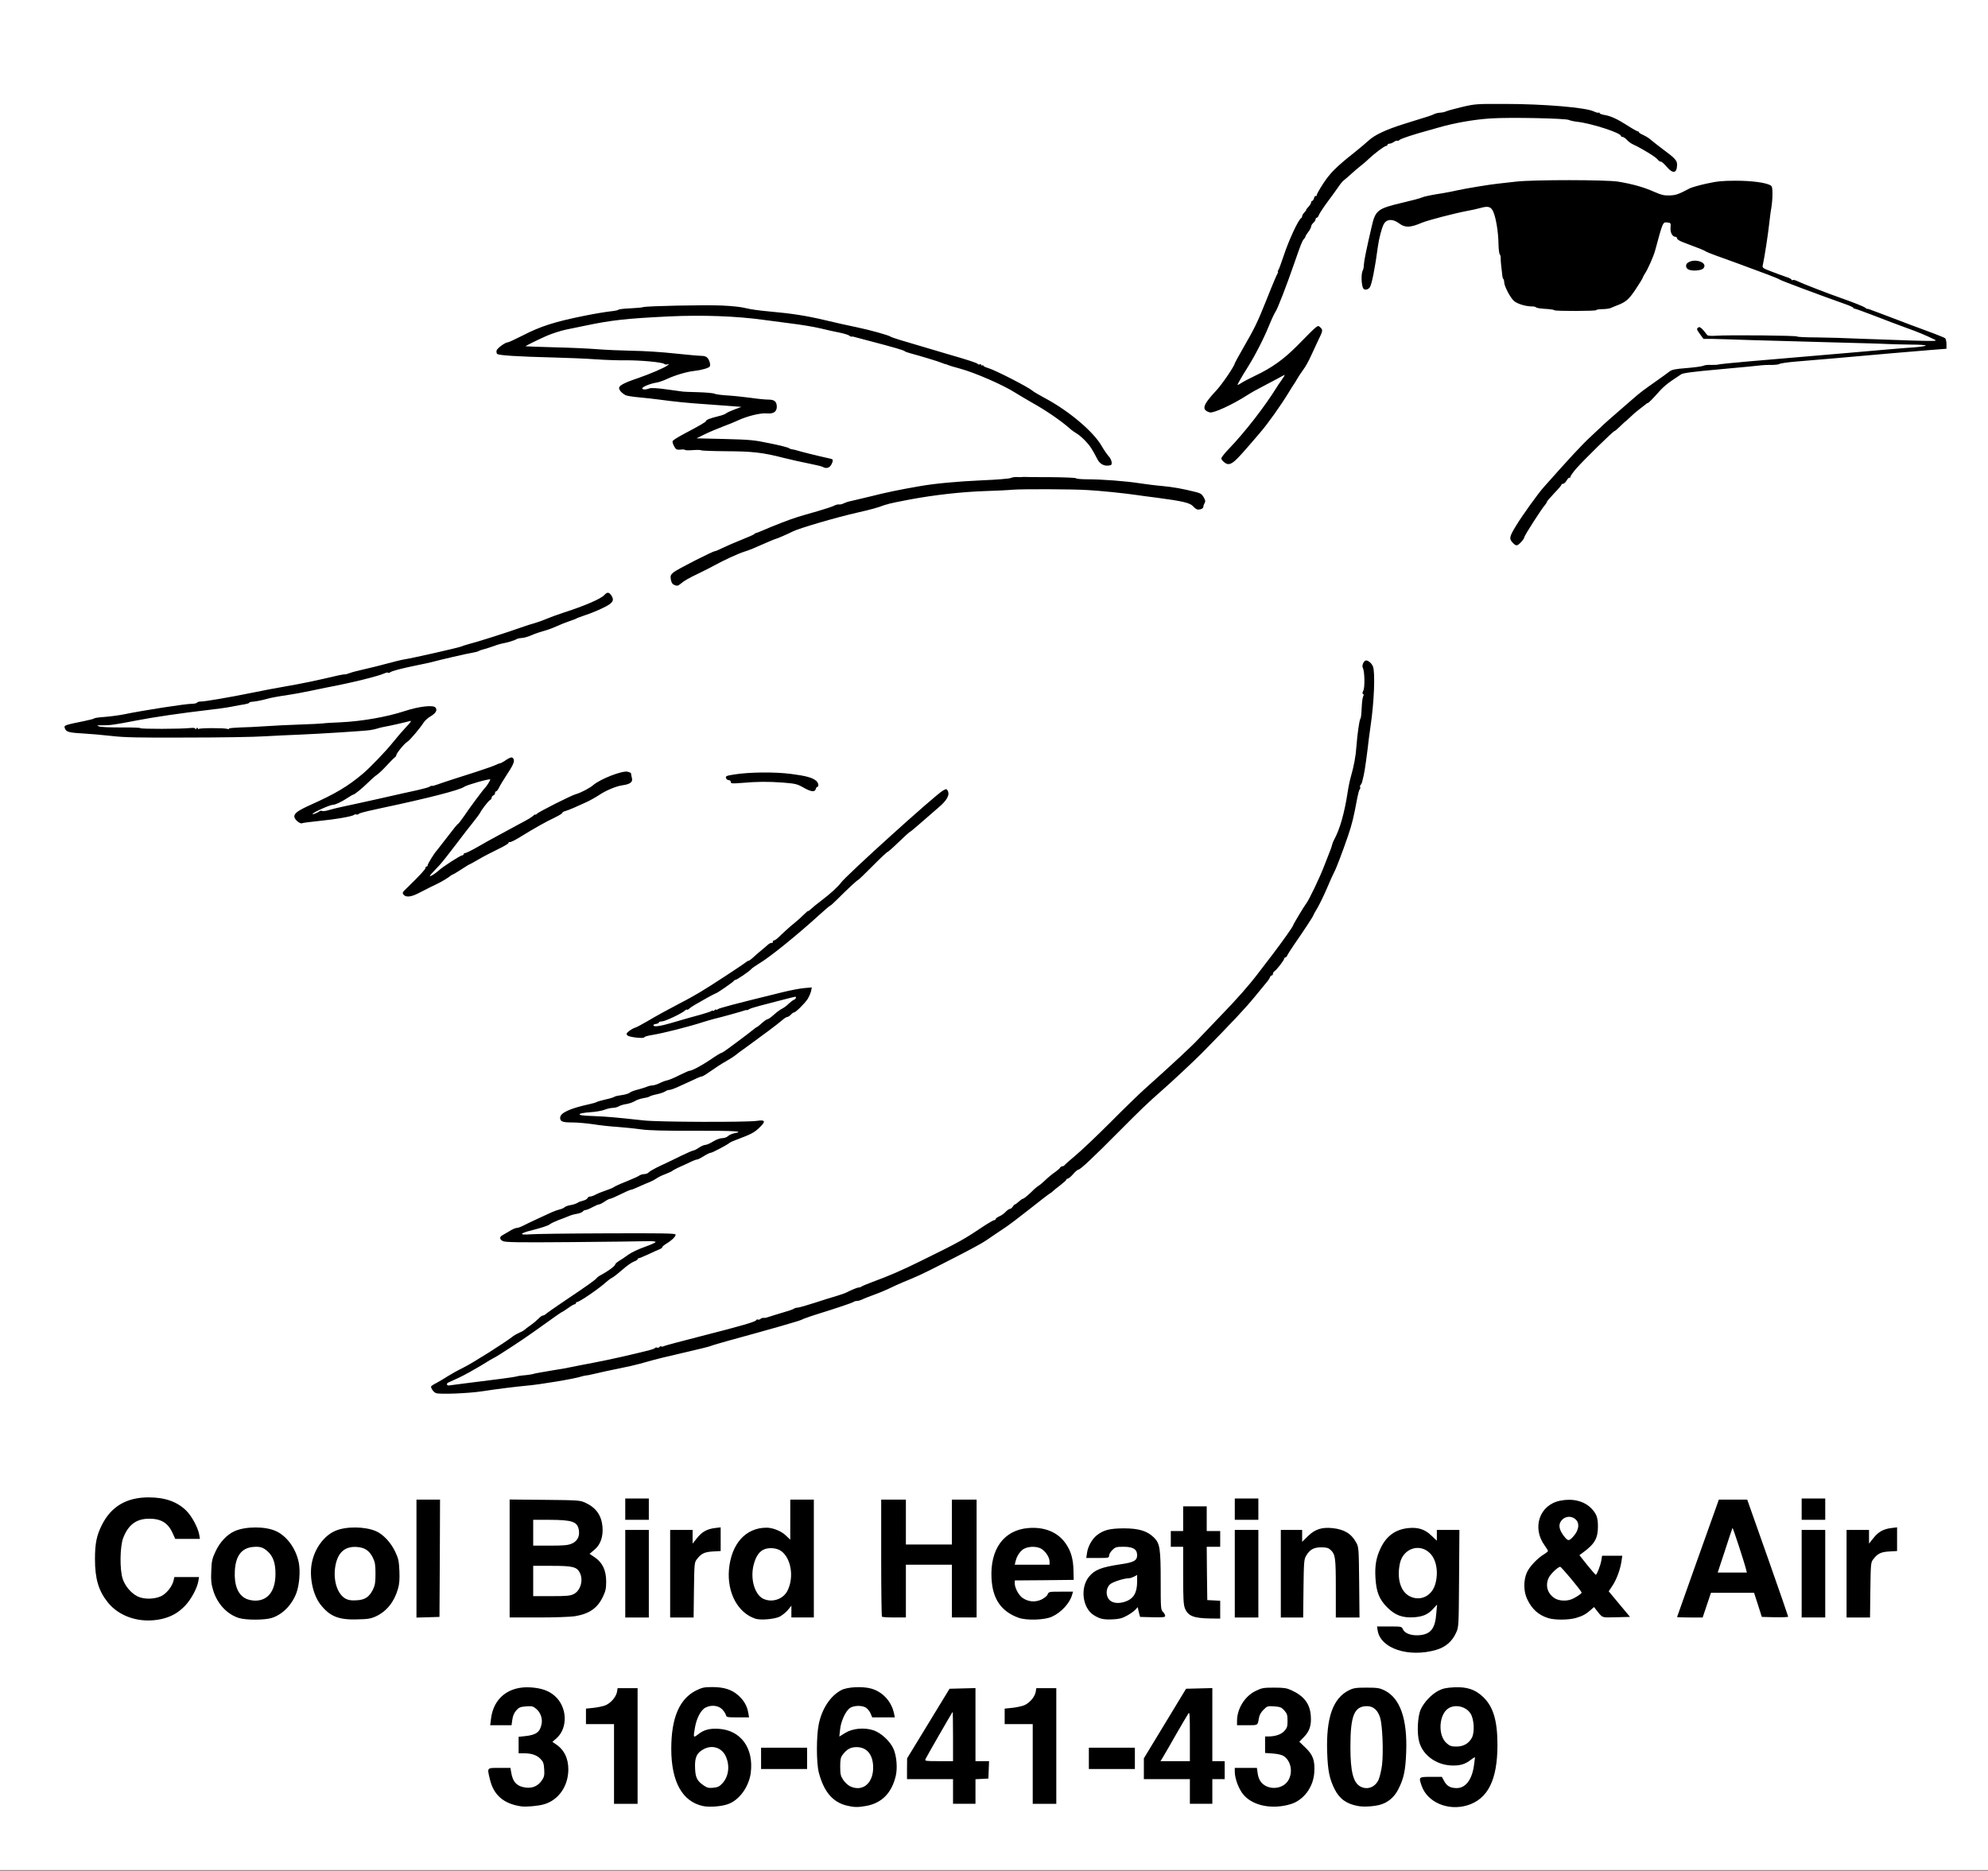 <?xml version="1.0" encoding="utf-8"?>
<!DOCTYPE svg PUBLIC "-//W3C//DTD SVG 1.0//EN" "http://www.w3.org/TR/2001/REC-SVG-20010904/DTD/svg10.dtd">
<svg version="1.0" xmlns="http://www.w3.org/2000/svg" width="7084px" height="6667px" viewBox="0 0 7084 6667" preserveAspectRatio="xMidYMid meet">
 <rect x="0" y="0" width="7084" height="6667" fill="#808080" stroke="none"/>
 <g fill="#000000">
  <path d="M1846 6449.60 c-26.40 -4.40 -53.20 -14 -68.80 -25.20 -29.60 -21.60 -48.80 -67.20 -49.20 -115.20 l0 -21.20 51.60 0 51.20 0 2.80 16.40 c8.80 56 58.80 71.20 86.80 26.40 10.40 -16.40 7.60 -36 -7.20 -51.60 -12.40 -12.80 -31.20 -19.20 -58 -19.20 l-19.20 0 0 -41.60 0 -41.20 24 -2.40 c38.40 -4 55.60 -17.20 56 -42 0 -10.40 -3.60 -17.20 -14 -27.60 -12 -12 -16 -14 -27.20 -11.60 -18.80 3.60 -34 22.40 -37.20 46.40 l-2.80 20 -50 0 -50 0 2 -33.20 c4.40 -65.20 33.20 -104.80 89.20 -120.80 28.80 -8.40 98 -6.40 126.40 3.60 25.60 9.20 50.80 32 62 56 8 16.80 9.60 26.80 9.60 58.40 0 39.20 -6.80 63.60 -21.20 75.60 -6 4.80 -5.60 6.40 6 17.60 22 22.40 28.80 43.60 28.80 88.80 -0.40 44.80 -5.60 63.60 -26 92 -15.60 21.60 -36.40 36.80 -61.60 44.40 -20 5.60 -83.60 10.40 -104 7.20z"/>
  <path d="M2493.20 6448 c-56 -12 -93.60 -57.20 -107.20 -129.60 -3.60 -18 -6 -54 -6 -86.40 0 -122.80 26.80 -188.80 88.80 -220 22.80 -11.20 27.20 -12 69.20 -12 54.80 0 78.80 6.80 104.40 29.20 24 21.20 34.40 42.40 36.80 76 l2 26.80 -52.80 0 c-43.20 0 -52.40 -1.20 -52.40 -6 0 -8.80 -24 -34 -32.80 -34 -14.80 0 -29.60 11.60 -40.40 31.20 -13.60 25.20 -14.40 34.40 -1.60 30 4.80 -1.60 29.60 -3.20 54.80 -3.20 42 0 47.60 1.20 66.40 10.80 38.40 20 59.60 53.60 65.60 102.80 10.80 83.60 -24 157.60 -83.20 178.40 -22 7.60 -87.20 11.20 -111.60 6z m69.60 -106 c16.40 -17.20 21.60 -36.40 16.40 -58.40 -5.60 -20.80 -27.20 -43.60 -42.40 -43.60 -28 0 -51.20 30.80 -47.60 63.20 2 20 11.60 34.80 30.80 48 16.40 10.80 25.60 8.80 42.80 -9.20z"/>
  <path d="M3005.60 6446.40 c-50.80 -12.40 -82 -49.20 -100 -118.40 -9.60 -35.20 -9.60 -152.40 0 -196 12 -56 41.60 -100.40 80.40 -121.20 22 -11.60 98.40 -14.80 131.20 -5.20 46.40 13.60 77.20 52 81.60 101.60 l2.40 24.80 -52.40 0 -52.80 0 -5.60 -13.60 c-11.20 -26.40 -33.60 -33.20 -53.60 -16.40 -10.40 8.80 -31.60 48.40 -28 52.40 1.20 0.80 8 -0.40 15.60 -2.40 7.20 -2.40 29.20 -4 48.40 -4 45.60 0 70.80 9.20 96 34.80 26.80 27.60 36 50.80 38.40 97.60 2.80 55.60 -7.60 92.40 -35.60 128 -28.40 36 -103.20 53.20 -166 38z m65.60 -94.40 c14.40 -8.80 28.40 -35.20 28.80 -53.20 0 -27.20 -25.60 -58.80 -48 -58.80 -16.40 0 -38.80 20.80 -44 40.40 -7.60 27.60 7.20 60.40 32.80 72.80 16.40 8.40 14.80 8.40 30.40 -1.20z"/>
  <path d="M4498 6448.40 c-69.60 -11.20 -110 -60.80 -110 -134.80 l0 -25.60 51.60 0 51.20 0 2.80 19.60 c1.20 10.80 6.40 24.40 11.20 30.40 10 12.80 32 22.80 42 19.20 16.80 -5.60 33.20 -22 37.60 -37.20 4 -13.20 3.60 -17.20 -2.80 -28.40 -12.80 -21.20 -25.60 -28.40 -57.20 -30.80 l-28.40 -2 0 -41.20 0 -41.60 13.20 0 c38 -0.40 66.80 -19.20 66.80 -44 0 -15.60 -18 -35.20 -34.80 -38.40 -11.20 -2.40 -15.20 -0.40 -26.80 11.20 -9.20 9.20 -14.80 19.20 -16.40 29.60 -1.60 8.40 -3.20 18 -4 20.80 -1.20 3.60 -14.80 4.80 -50 4.80 l-48 0 0 -27.20 c0 -56 23.60 -98.40 66.80 -119.20 22 -11.20 26 -11.60 77.60 -11.60 54.40 0 54.40 0 82 14 30.80 15.60 50.80 38 58 65.20 2.40 9.20 3.60 33.20 2.80 53.60 -1.60 33.60 -2.80 38.80 -13.60 54.40 l-12.40 17.20 14.80 16.80 c20 22.40 25.20 43.20 23.20 93.60 -1.20 34.80 -3.20 44.40 -12.40 61.60 -13.60 27.20 -44.40 54.40 -70.80 62.80 -24 8 -85.60 11.60 -114 7.20z"/>
  <path d="M4828 6448.40 c-41.60 -7.60 -66.40 -25.60 -84 -60 -20 -40.40 -24.80 -64 -26.80 -144.40 -3.60 -136.40 18.80 -203.60 78 -232.80 16.80 -8.40 24.40 -9.20 74.80 -9.20 50.80 0 57.60 0.80 75.20 9.60 58 28.80 81.60 99.20 77.60 232.40 -2.40 77.60 -7.20 102.40 -28 144 -14 28 -37.20 48 -66 56 -20.80 5.60 -79.20 8.40 -100.80 4.40z m72.80 -119.60 c12.40 -27.20 18 -94.40 12.40 -148.40 -4.80 -47.60 -12.40 -68.80 -30 -81.60 -9.20 -6.80 -12.40 -7.20 -22.80 -2.80 -6.40 2.40 -14.80 9.20 -18.40 14.80 -24.40 37.20 -23.60 195.60 1.20 229.20 19.20 26 43.20 21.20 57.60 -11.20z"/>
  <path d="M5133.20 6446 c-54.40 -16.80 -85.20 -55.60 -85.20 -106.40 l0 -19.60 51.60 0 51.60 0 4.80 11.60 c6 14.80 14.80 23.20 28.40 26.40 12.80 3.20 32.40 -12 43.60 -34.40 10.80 -21.20 10.40 -29.20 -0.80 -24.80 -5.20 1.60 -28.80 3.20 -53.20 3.20 -40 0 -46 -0.80 -66.80 -11.20 -29.60 -14.40 -53.60 -41.60 -61.60 -70 -9.60 -32.40 -6.40 -116 5.20 -141.60 11.60 -25.20 38.40 -53.60 63.20 -66.40 17.60 -9.20 25.60 -10.80 68 -12 42 -1.20 50.80 -0.40 71.60 7.60 45.60 16.80 76 56.80 88.40 115.60 8.40 39.20 8 150 -0.40 191.20 -14.40 72.40 -47.20 114.40 -101.60 130.40 -26 7.60 -82.80 8 -106.80 0.40z m79.20 -243.20 c19.20 -12.80 28.40 -32.40 26 -54.40 -4.80 -36.40 -34 -62.40 -58.80 -52.40 -36.40 15.20 -44.40 76.40 -13.20 104 16.40 14.40 27.60 15.20 46 2.80z"/>
  <path d="M2176 6298 l0 -142 -50 0 -50 0 0 -39.60 0 -39.60 27.20 -2.80 c47.60 -4.80 77.20 -25.20 83.20 -56 l2.40 -14 47.60 0 47.60 0 0 218 0 218 -54 0 -54 0 0 -142z"/>
  <path d="M3384 6396 l0 -44 -82 0 -82 0 0 -48.80 0.40 -49.20 75.60 -124 75.60 -124 58 -1.20 58.40 -1.20 0 130.40 0 130 24 0 24.40 0 -1.20 43.20 -1.20 42.80 -22.80 1.20 -23.20 1.20 0 43.60 0 44 -52 0 -52 0 0 -44z m0 -186.80 c0 -30 -1.20 -53.60 -2.40 -52.40 -2.80 3.20 -61.60 103.60 -61.60 105.60 0 0.80 14.40 1.60 32 1.60 l32 0 0 -54.80z"/>
  <path d="M3668 6298 l0 -142 -50 0 -50 0 0 -39.60 0 -39.60 27.20 -2.80 c47.60 -4.80 77.20 -25.20 83.20 -56 l2.40 -14 47.60 0 47.60 0 0 218 0 218 -54 0 -54 0 0 -142z"/>
  <path d="M4228 6396 l0 -44 -82 0 -82 0 0 -49.20 0 -48.80 75.20 -124 75.20 -124 58.80 -1.20 58.80 -1.20 0 130.40 0 130 22 0 22 0 0 44 0 44 -22 0 -22 0 0 44 0 44 -52 0 -52 0 0 -44z m0 -188.80 c0 -31.20 -0.80 -55.60 -1.60 -54.80 -3.20 4 -62.40 107.20 -62.40 109.20 0 1.20 14.40 2.40 32 2.40 l32 0 0 -56.80z"/>
  <path d="M2700 6266 l0 -50 94 0 94 0 0 50 0 50 -94 0 -94 0 0 -50z"/>
  <path d="M3868 6266 l0 -50 94 0 94 0 0 50 0 50 -94 0 -94 0 0 -50z"/>
  <path d="M5002.40 5900 c-38 -4.80 -76.40 -24.40 -92.40 -47.20 -9.20 -13.60 -12 -22.40 -13.20 -42.80 l-1.60 -26 55.60 0 56 0 4.40 10.40 c6 12.80 30 23.20 47.20 20 16.80 -3.20 33.20 -16.80 40 -32.80 8.40 -20 7.20 -22.40 -7.20 -14.80 -19.60 10 -83.20 12 -113.20 3.60 -31.20 -9.20 -65.20 -42.40 -78 -76.40 -11.20 -29.20 -15.60 -107.20 -8.40 -142.40 10.40 -50.40 39.60 -92.40 76 -109.20 15.20 -6.80 26.40 -8.40 62.40 -8.40 38 0 46.40 1.20 61.20 8.80 13.60 7.20 16.80 8 16.80 3.20 0 -5.20 8.80 -6 52.40 -6 l52 0 -1.20 185.20 c-1.20 184.40 -1.20 184.80 -10.80 205.60 -13.20 29.20 -37.60 50.80 -69.20 60.40 -30 9.60 -90.40 13.60 -128.80 8.80z m62.80 -221.60 c42 -17.20 54.80 -85.20 24 -125.60 -14.80 -19.60 -33.20 -26.40 -50.40 -19.20 -19.20 8 -33.60 27.20 -38.80 52.40 -9.60 45.20 13.60 89.20 51.20 97.60 0.40 0.40 6.80 -2 14 -5.20z"/>
  <path d="M483.20 5784 c-77.20 -13.20 -127.60 -60.40 -149.60 -140.40 -10 -35.60 -10.40 -138.80 -0.40 -174.40 19.20 -71.20 61.20 -118.40 122 -137.20 31.60 -10 111.20 -11.20 143.60 -2.40 70 18.80 117.60 72.40 124 139.60 l2.40 26.80 -56.40 0 -56.40 0 -8.40 -18.80 c-10.80 -24.40 -22 -36.40 -42 -45.60 -43.60 -20 -88.80 4.40 -110.80 60.40 -11.60 30 -12.80 92 -1.60 123.60 13.20 38 49.20 68.40 80.80 68.40 33.20 0 69.20 -30.80 76.40 -64.80 l2.40 -11.20 55.60 0 56 0 -1.60 25.20 c-3.20 48.80 -41.60 107.60 -87.20 132.40 -35.60 19.60 -97.20 27.20 -148.80 18.40z"/>
  <path d="M839.60 5778 c-42.40 -13.20 -77.60 -50.80 -92 -98.40 -7.20 -23.60 -8 -35.60 -6.80 -80.80 1.20 -50 2 -54.40 14.80 -81.20 15.60 -33.60 42 -61.60 69.20 -73.60 42 -18.40 128 -18.80 169.20 -0.40 39.20 17.20 72 61.60 82.40 111.60 7.20 34.40 2.80 105.60 -8 134 -16.80 43.20 -50.80 77.20 -89.20 88.80 -26.80 8 -113.60 7.60 -139.60 0z m92.80 -94.80 c41.20 -22.80 49.20 -101.20 14.40 -138.40 -13.60 -14.40 -30.40 -22 -43.60 -19.20 -63.60 12.80 -74.80 129.60 -15.20 159.20 18.40 9.20 25.60 9.20 44.40 -1.60z"/>
  <path d="M1192.80 5776.80 c-38 -13.60 -68.80 -45.60 -85.20 -87.60 -10.80 -28.40 -15.20 -99.60 -8 -134 10.40 -50 43.20 -94.40 82.40 -111.60 41.60 -18.40 126.40 -18 170 0.80 25.60 11.20 53.20 40.80 69.20 74.80 11.60 24.80 12.80 30.40 14 79.20 1.20 41.20 0.40 57.60 -5.20 76 -13.20 45.60 -40.40 79.60 -77.60 97.20 -20.40 9.60 -27.60 10.40 -80.40 11.60 -48.40 0.80 -61.60 -0.40 -79.20 -6.40z m102.80 -96.40 c18.40 -13.20 30 -41.60 30 -72.40 0 -59.20 -40 -97.20 -80.80 -76.40 -29.60 15.20 -45.60 57.20 -36.80 97.60 11.20 52.80 51.60 76.40 87.60 51.20z"/>
  <path d="M2680 5780.40 c-19.20 -6.40 -34 -16 -50.40 -33.20 -34.80 -36 -48.40 -83.20 -44.40 -153.20 6.40 -112 60.40 -167.20 157.20 -161.20 17.60 1.20 35.20 5.20 45.20 10 l16.40 8 0 -59.20 0 -59.60 54 0 54 0 0 222 0 222 -52 0 c-44 0 -52 -0.80 -52 -6 0 -5.20 -3.20 -4.40 -16.80 2.80 -14 7.20 -24.80 9.20 -59.20 10 -23.20 0.40 -46.40 -0.40 -52 -2.40z m93.60 -100 c36.40 -20.40 41.60 -96.40 9.20 -132 -32 -34.40 -70.40 -17.60 -84.40 37.20 -10.80 40.40 6 88 34.80 100.40 14 6 22.40 4.80 40.40 -5.60z"/>
  <path d="M3618 5776.80 c-25.20 -8.80 -54.80 -29.20 -68 -46.80 -19.60 -25.20 -26.80 -52 -28.80 -104 -3.20 -76.80 10 -121.20 46 -156.40 24.80 -24.40 52.40 -34.80 98.80 -36.80 71.20 -3.20 114 13.20 143.20 55.20 21.20 30.40 28 57.20 28.40 110 l0.40 44 -102.80 1.20 c-111.20 1.20 -110 0.80 -95.60 22.40 10 15.20 28 26.40 42.40 26.40 14.80 0 36.40 -12.80 40 -23.60 2.40 -8 5.60 -8.40 58.80 -8.40 l56.40 0 -2.40 20.40 c-4.40 36.80 -35.20 75.20 -74.40 92.80 -26 12 -112.80 14.40 -142.40 3.60z m106 -216.40 c0 -6.40 -16.80 -24.80 -28.80 -30.80 -16 -8.40 -32.40 -4 -47.20 12.80 -6.40 7.60 -12 15.60 -12 17.60 0 2.40 18.40 4 44 4 24.40 0 44 -1.60 44 -3.60z"/>
  <path d="M3911.20 5780.40 c-39.60 -12.80 -59.60 -41.60 -62.40 -88.40 -4 -71.20 20.40 -105.60 86.40 -121.60 l22.80 -5.60 -49.60 -0.40 -49.60 -0.40 2 -29.60 c3.20 -46.80 24.80 -76.40 67.60 -93.20 13.60 -5.20 30.80 -6.80 75.60 -6.80 51.60 0 60.80 0.80 82 9.20 32.80 13.20 51.60 32.40 57.60 59.60 2.40 12.40 4.40 61.60 4.40 120.80 0 94.80 0.40 100.40 8 108 5.60 5.60 8 13.20 8 26 l0 18 -56.40 0 c-52.80 0 -56.40 -0.40 -58.40 -8 -1.20 -4.40 -2.40 -8 -3.20 -8 -0.40 0 -9.60 4.80 -20.40 10.80 -17.60 10 -24.40 11.20 -61.60 12 -23.20 0.40 -46.80 -0.80 -52.80 -2.40z m96 -88.80 c13.20 -6.40 19.60 -12.80 25.20 -25.20 8.40 -18.40 9.60 -30.40 3.20 -30.40 -18 0 -60.40 14 -69.20 22.80 -12.80 12.80 -13.20 18.80 -0.40 31.20 12 12.40 18.40 12.40 41.20 1.60z m-6.80 -131.60 c11.60 -2.40 25.60 -7.20 31.20 -10.80 l10 -6.40 -11.20 -9.20 c-16 -14 -39.60 -13.20 -54.80 2 -13.20 13.60 -15.60 28.40 -4 28.40 4 0 16.80 -2 28.80 -4z"/>
  <path d="M5505.20 5778.40 c-35.60 -11.20 -58.80 -32.40 -75.60 -68.40 -8 -16.80 -9.60 -26.40 -9.60 -60 0 -33.60 1.60 -43.20 9.60 -60 8.40 -18.40 38.40 -50.80 56 -60.80 7.20 -4 7.20 -5.20 -4 -27.60 -10.40 -21.20 -11.60 -27.60 -11.60 -61.60 0 -33.20 1.20 -40.40 10 -56 21.60 -38.40 60 -54.40 124 -51.20 37.20 2 57.20 9.60 77.60 29.60 20.80 21.20 24.40 32 24.40 77.60 0 49.20 -6.40 65.20 -35.60 90.40 l-18 15.60 16 19.60 c15.20 18.80 15.60 18.80 19.20 10 1.60 -5.20 4.80 -17.20 6.40 -26.40 l2.80 -17.20 48 0 48.40 0 -2.40 29.20 c-2.40 32 -17.20 79.60 -30 97.20 l-8 11.20 33.60 40 c27.20 32.40 33.60 42.40 33.60 53.20 l0 13.20 -61.60 0 -62 0 -8.40 -12 -8.40 -12 -15.20 9.60 c-25.60 16 -54 22.40 -100 22 -23.20 0 -50 -2.40 -59.20 -5.20z m90 -94.40 c9.20 -4 16.80 -9.20 16.80 -10.80 0 -1.60 -12 -18 -26.40 -36 -26 -32.80 -26 -33.20 -36 -26.40 -5.60 3.60 -13.60 13.60 -18 22 -8 15.60 -8 16 -0.40 28.40 8 14 30.40 30.80 40.40 30.80 3.60 0 14 -3.60 23.60 -8z m11.20 -236.80 c5.20 -10 5.20 -11.60 -2.40 -19.20 -9.60 -9.60 -15.20 -10 -24.80 -1.20 -9.20 8.40 -9.20 15.20 1.20 29.60 9.60 13.60 15.60 11.20 26 -9.20z"/>
  <path d="M4250.80 5775.60 c-43.60 -10.40 -46.80 -20.80 -46.80 -149.60 l0 -102 -22 0 -22 0 0 -40 0 -40 22 0 22 0 0 -44 0 -44 54 0 54 0 0 44 0 44 24 0 24 0 0 40 0 40 -24 0 -24 0 0.80 83.20 1.20 82.80 23.20 1.20 22.80 1.20 0 43.60 0 44 -46.80 -0.40 c-26 -0.40 -54 -2 -62.40 -4z"/>
  <path d="M1472 5554 l0 -222 54 0 54 0 -0.80 221.20 -1.20 220.80 -52.80 1.20 -53.20 1.20 0 -222.40z"/>
  <path d="M1804 5554 l0 -222.40 137.20 1.20 c133.20 1.20 137.20 1.60 156.80 10.40 40.80 18.80 58.40 45.60 61.20 94.40 2.40 38.40 -4.40 70.40 -18 86.40 l-10 12 10.80 8.80 c6 4.80 15.20 17.60 20.40 28.80 8 17.20 9.60 26.80 9.60 62.40 0 38 -1.20 44.40 -11.60 66 -19.60 41.20 -48.80 61.20 -100.40 69.60 -14.40 2.40 -77.60 4.40 -140.80 4.40 l-115.20 0 0 -222z m228 114.80 c8.80 -4 16.80 -12.80 21.60 -22.40 6.80 -14 6.80 -16.40 1.20 -28.40 -10 -21.20 -26 -26 -88.40 -26 l-54.40 0 0 42 0 42 53.20 0 c42.40 0 55.60 -1.60 66.80 -7.20z m-8 -179.20 c28.80 -11.60 33.20 -36.80 9.60 -52.40 -8.80 -5.60 -21.60 -7.20 -66.40 -8.40 l-55.20 -1.60 0 34.40 0 34.40 48 0 c34.80 0 52.40 -1.60 64 -6.40z"/>
  <path d="M2216 5608 l0 -168 54 0 54 0 0 168 0 168 -54 0 -54 0 0 -168z"/>
  <path d="M2376 5608 l0 -168 52 0 c50 0 52 0.40 52 8.40 0 8 0 8 11.20 0.40 14.80 -10.80 38.40 -16.80 66 -16.80 l22.80 0 0 53.60 0 53.60 -28 1.60 c-29.60 1.60 -42 7.60 -57.60 28.80 -8 10.40 -8.40 17.20 -9.60 108.80 l-1.20 97.60 -54 0 -53.60 0 0 -168z"/>
  <path d="M3130.80 5773.20 c-1.60 -1.20 -2.80 -101.20 -2.80 -222 l0 -219.20 56 0 56 0 0 80 0 80 70 0 70 0 0 -80 0 -80 56 0 56 0 0 222 0 222 -56 0 -56 0 0 -94 0 -94 -70 0 -70 0 0 94 0 94 -53.20 0 c-29.60 0 -54.80 -1.20 -56 -2.80z"/>
  <path d="M4388 5608 l0 -168 54 0 54 0 0 168 0 168 -54 0 -54 0 0 -168z"/>
  <path d="M4552 5608 l0 -168 50 0 c48 0 50 0.40 50 8.40 l0 8 11.20 -8 c18 -12.40 45.60 -17.60 84 -15.60 52.40 3.20 78.80 17.60 98 53.20 8.40 15.20 8.80 21.60 10 153.20 l1.20 136.80 -54 0 -54.40 0 0 -104 c0 -110.40 -1.60 -121.60 -19.60 -137.60 -17.60 -16 -46 -6 -62.40 22 -7.20 12.40 -8 22 -9.20 116.80 l-1.20 102.80 -52 0 -51.60 0 0 -168z"/>
  <path d="M5964 5762.40 c0 -7.60 30.80 -99.60 68.40 -204.80 37.60 -105.60 71.20 -199.20 74.40 -208.40 l6 -17.20 62.40 0 62.80 0 73.20 207.20 c45.60 129.60 72.80 212.40 72.80 222 l0 15.20 -58.80 -1.20 -59.20 -1.20 -13.60 -42.80 -14 -43.20 -64.80 0 -64.80 0 -14.80 44 -14.80 44 -57.60 0 -57.60 0 0 -13.60z m226.40 -222.40 c-8.80 -28.40 -16.80 -49.20 -17.60 -45.60 -0.80 3.20 -8.40 26.40 -16.80 51.60 l-15.60 46 33.20 0 33.20 0 -16.40 -52z"/>
  <path d="M6408 5608 l0 -168 54 0 54 0 0 168 0 168 -54 0 -54 0 0 -168z"/>
  <path d="M6568 5608 l0 -168 52 0 c50 0 52 0.40 52 8.40 0 8 0 8 11.20 0.40 14.80 -10.80 38.40 -16.80 66 -16.80 l22.80 0 0 53.60 0 53.60 -28 1.60 c-29.60 1.60 -42 7.60 -57.60 28.80 -8 10.40 -8.40 17.20 -9.60 108.80 l-1.20 97.60 -54 0 -53.60 0 0 -168z"/>
  <path d="M2216 5378 l0 -50 54 0 54 0 0 50 0 50 -54 0 -54 0 0 -50z"/>
  <path d="M4388 5378 l0 -50 54 0 54 0 0 50 0 50 -54 0 -54 0 0 -50z"/>
  <path d="M6408 5378 l0 -50 54 0 54 0 0 50 0 50 -54 0 -54 0 0 -50z"/>
  <path d="M1541.20 4976.40 c-11.60 -5.20 -17.20 -16.80 -17.20 -35.20 0 -14 1.20 -16 19.20 -24.80 10.40 -5.60 28.80 -16.40 40.80 -24.40 12 -7.60 37.20 -21.60 56 -30.80 30.40 -14.80 144.40 -86.80 172.80 -108.80 6 -4.80 16.80 -11.20 24.40 -14.40 7.60 -3.20 16.40 -8 19.60 -10.80 2.80 -2.80 12.40 -10 21.60 -16.40 8.80 -6 21.20 -16.40 27.60 -22.80 6.40 -6.80 13.60 -12 16.40 -12 2.80 0 7.60 -2.40 10.40 -5.20 2.80 -2.80 34 -24.80 69.20 -48.40 79.20 -53.20 106.80 -72.80 112 -79.60 2.40 -3.20 9.60 -8.40 16.80 -12 22.40 -12 49.20 -31.20 49.20 -36 0.40 -4.80 48.40 -38.40 72 -50.80 10.40 -5.20 -12.80 -6 -225.20 -4.80 -187.60 0.80 -238.80 0 -246.80 -4.40 -8.40 -4 -10 -8 -10 -22.40 0 -13.20 2 -18.80 7.60 -22 4.40 -2.40 16 -9.20 26 -15.20 10 -6.40 21.20 -11.20 25.20 -11.20 4.40 0 14.40 -3.60 22.40 -7.60 8 -4.40 31.20 -15.20 50.80 -24.40 20 -9.20 43.20 -20 52 -24 8.80 -4 21.60 -8.40 28 -10 6.80 -1.60 14.80 -4.80 18 -8 3.20 -2.80 13.20 -6.40 22 -7.60 8.80 -1.60 19.60 -5.20 24 -8 4.40 -3.20 13.60 -6.40 20.80 -8 6.80 -1.60 13.60 -5.60 14.80 -8.80 1.20 -3.20 5.20 -5.60 9.20 -5.60 4 0 13.60 -3.20 21.20 -7.60 7.60 -4 24 -10.40 36 -14.40 12 -4 24.80 -9.20 28 -12 3.20 -2.40 22.80 -11.60 43.60 -19.60 20.80 -8.40 41.60 -17.60 46 -20.80 4.40 -3.20 12.80 -5.60 18.80 -5.60 6 0 13.20 -3.20 16 -6.80 3.20 -3.60 22 -14 41.60 -23.20 20 -9.20 53.20 -25.20 74 -35.60 20.80 -10 40 -18.40 42.80 -18.40 2.40 0 11.60 -4.40 19.60 -10 8 -5.60 18 -10 22.40 -10 4.40 0 16 -4.80 26.40 -10.80 l18.80 -11.20 -122 -2.80 c-67.20 -1.20 -136.40 -4.40 -154 -7.20 -17.60 -2.40 -53.60 -6 -80 -7.60 -26.40 -2 -66 -6.40 -88 -10 -22 -3.20 -55.20 -6.40 -74 -6.40 -21.20 0 -36.40 -2 -39.20 -4.80 -7.60 -7.60 -6 -40.80 2.40 -50.80 6.40 -8 52.40 -24 98.80 -34 11.20 -2.40 22 -5.60 24 -7.20 2.40 -1.60 16.80 -5.60 32 -9.20 15.20 -3.20 29.20 -7.60 31.60 -9.60 2.40 -2 14.40 -4.40 26.40 -6 12 -1.60 24.80 -5.60 28 -8.40 3.20 -3.20 15.20 -7.60 26 -10.40 11.20 -2.80 25.60 -7.20 32.80 -10 6.80 -3.20 16.80 -5.60 22 -5.60 5.20 0 16.40 -3.60 24.80 -7.60 8.40 -4.40 20.80 -9.20 27.60 -10.40 7.20 -1.60 26.80 -9.60 43.60 -18.40 17.20 -8.40 33.20 -15.60 35.20 -15.60 9.60 0 43.60 -18.40 76.40 -40.40 18.80 -13.20 36 -23.60 38.40 -23.60 2 0 14.40 -8 27.60 -18 12.80 -9.60 34 -25.60 46.80 -34.80 12.80 -9.60 29.20 -22 36.40 -28 7.60 -6.40 14.40 -11.20 15.60 -11.20 1.20 0 8.40 -5.60 15.60 -12.40 7.20 -6.80 18.80 -14.40 25.20 -17.20 6.80 -3.20 17.20 -11.20 23.60 -18 10.40 -10.80 10.80 -12.40 4 -12.40 -8.80 0 -59.60 14 -71.60 19.60 -7.20 3.60 -51.20 16 -110 31.20 -12 2.80 -39.20 10.80 -60 17.20 -66.80 20.40 -135.60 37.60 -176.80 44.40 -15.20 2.40 -27.20 6.40 -27.20 8.80 0 5.60 -74.80 0.80 -82.40 -5.20 -2.80 -2.80 -5.60 -11.60 -5.60 -19.60 0 -15.60 11.20 -27.60 31.20 -34.40 5.20 -1.60 24 -11.20 42 -22 36.80 -21.60 68 -38.40 120.80 -66.40 20 -10 50.40 -27.20 68 -37.60 31.60 -18.40 155.60 -99.60 164.80 -107.60 2.80 -2.40 6.40 -4.40 8.40 -4.40 2 0 10.80 -6.40 19.20 -14.40 8.80 -8 22.40 -20 31.20 -26.80 8.40 -7.20 17.60 -15.20 20.40 -17.60 3.20 -2.80 7.20 -5.20 9.60 -5.20 2.40 0 4.40 -1.60 4.40 -4 0 -2 2 -4 4.80 -4 2.40 0 10 -4.80 16.40 -10.80 6.40 -6.40 18.40 -17.60 26.80 -25.20 8 -7.60 22.80 -20.40 32.40 -28 9.60 -7.60 24 -20.80 32.40 -28.80 8 -8.40 15.60 -15.20 17.20 -15.20 1.20 0 6 -3.20 10.40 -7.20 4 -4 20.40 -17.20 36.40 -29.20 30 -22.80 57.60 -48 67.60 -61.60 16.40 -23.60 328.40 -306.40 360.40 -326.80 14 -9.20 41.60 -9.60 44.80 -0.80 1.20 3.60 2.40 14.40 2.40 24.80 0 22 -8.40 35.60 -37.60 60 -11.20 9.60 -37.60 32.40 -58.40 50.80 -20.80 18.40 -39.20 33.60 -40.80 34 -1.60 0 -19.60 16.40 -40 36 -20.40 20 -38.80 36 -40.40 36 -2 0 -26 22.40 -53.20 50 -27.20 27.60 -50.80 50 -52 50 -2.80 0 -41.20 35.60 -74.40 69.20 -12.40 12.40 -24 22.80 -25.60 22.80 -1.20 0 -18 14 -36.80 31.20 -78.40 71.60 -179.20 153.20 -215.20 174 -13.20 8 -26.80 17.60 -29.60 21.20 -7.20 8 -50.40 37.60 -55.60 37.60 -2 0 -4.40 1.60 -5.20 3.20 -1.60 4 -60.80 44.80 -64.80 44.80 -1.20 0 -15.60 7.60 -31.60 16.40 -16 9.20 -35.20 20 -42.80 24.40 -14 8 -23.20 15.20 -19.60 15.20 5.20 0 46.80 -13.20 58 -18.40 11.60 -5.20 85.60 -25.20 167.60 -45.60 17.60 -4 54.40 -13.20 82 -20.40 30.80 -7.60 65.20 -13.20 89.60 -14.40 l39.60 -2.40 -2 24 c-1.60 16 -5.60 29.20 -12.40 39.60 -11.20 17.20 -43.60 49.60 -49.60 49.60 -2.40 0 -7.20 3.60 -11.20 8 -4 4.40 -9.60 8 -12.80 8 -2.80 0 -12 6 -20 13.20 -15.60 13.60 -65.60 50.80 -125.20 94 -18.80 13.20 -36.80 26.80 -40.40 30 -3.60 3.20 -18 12.40 -32 20.40 -14 7.60 -38 23.20 -53.60 34.40 -15.20 10.80 -30 20 -32.40 20 -2.80 0 -10 2.40 -16.40 5.60 -6 2.80 -17.60 8 -25.20 11.60 -7.60 3.20 -26 11.60 -40.40 18.40 -14.40 6.80 -29.60 12.40 -34 12.40 -4.40 0 -11.20 2.40 -15.60 5.60 -4.40 2.80 -17.60 7.60 -29.60 10 -12 2.40 -23.60 6 -26 8 -2.40 2 -12.40 4.40 -22.40 6 -9.60 1.60 -23.20 6 -30 10.40 -6.80 4.40 -20.40 8.80 -30 10.40 -10 1.20 -22 5.20 -26.80 8 -4.80 3.20 -14.80 5.60 -22 5.60 -7.20 0 -15.60 1.60 -18.80 3.60 -6.80 4.40 2.80 5.60 81.60 12.40 28.80 2.40 67.20 6 86 8.40 29.20 3.60 210.80 2.80 358 -1.60 l32 -0.80 1.20 15.60 c1.20 14 -0.40 17.20 -18.40 34 -18 17.20 -28 22 -84.80 43.60 -10 3.60 -18.80 8 -20 9.20 -5.20 5.60 -61.60 35.60 -67.20 35.60 -4 0 -14.80 5.60 -24.80 12 -10 6.40 -20.80 12 -24 12 -3.20 0 -14.80 4.40 -26 10 -10.80 5.20 -28.80 13.60 -40 18.40 -10.80 5.20 -20.80 10.40 -22 12 -1.20 1.60 -12.40 6.80 -24.80 11.60 -12.40 4.40 -26.80 11.60 -32 15.60 -5.20 3.60 -15.60 9.20 -23.20 12.40 -7.60 2.80 -25.20 10.40 -38.40 16.40 -13.60 6.40 -26.80 11.60 -29.60 11.60 -2.80 0 -19.20 7.20 -36.80 16 -17.60 8.80 -34.40 16 -37.20 16 -2.80 0 -11.60 4.40 -19.60 10 -8 5.60 -16.80 10 -19.60 10 -2.80 0 -13.20 4.40 -23.60 10 -10.40 5.60 -21.20 10 -24.40 10 -3.20 0 -8 2.40 -10.40 5.60 -2.40 2.80 -11.60 6.40 -20.40 8 -8.80 1.20 -21.60 4.80 -28.80 8 -7.20 3.20 -24 9.60 -37.20 14.80 -13.20 4.80 -28.40 12.40 -34 16.80 -10 7.60 -8.40 7.60 220 6.40 l230 -1.60 1.20 17.20 c1.60 19.20 -4.80 27.60 -32 44.40 -8.40 4.80 -15.20 10.80 -15.20 12.80 0 2 -4.40 5.60 -10 7.60 -5.20 2 -23.20 10 -40 18 -16.40 7.60 -32 14 -34 14 -2.40 0 -4 1.60 -4 3.60 0 2 -6 5.60 -12.80 8 -7.20 2.40 -25.60 15.20 -40.40 28.40 -15.20 13.20 -32 26.80 -38 29.60 -6 3.20 -15.20 10 -20.80 15.20 -24.80 22.80 -95.20 71.20 -104 71.20 -2 0 -4 2 -4 4 0 2.40 -2 4 -4.40 4 -2.80 0 -13.60 6.40 -24 14 -10.80 7.60 -20.80 14 -22 14 -1.20 0 -30.40 20.40 -64.80 45.20 -57.20 41.20 -88.40 62.40 -153.60 104 -12.80 8 -24 14.80 -24.80 14.80 -0.80 0 -25.60 14.40 -54.80 32 -58 35.60 -58.40 33.60 4.40 24 12 -2 40.80 -5.60 64 -8.40 23.20 -2.40 43.60 -6.40 45.60 -8 2.40 -2 11.60 -3.60 20.80 -3.60 9.20 0 25.60 -1.60 36.40 -4 10.40 -2 41.60 -7.60 69.20 -12 27.60 -4.40 57.20 -10 66 -12 8.80 -2 45.60 -9.20 82 -16 36.40 -6.80 92 -18.80 124 -26.40 32 -7.60 62 -14.80 66.80 -16 4.80 -0.80 14 -3.60 20 -6.40 6 -2.40 76 -21.20 155.20 -41.20 156.80 -40 210 -55.20 213.60 -61.20 1.20 -2 13.20 -6 26.40 -8.80 13.20 -2.40 31.20 -7.20 40 -10 8.80 -3.20 26.80 -8.40 40 -12.40 13.20 -3.60 25.60 -8.40 27.60 -10.40 2.40 -1.60 7.60 -3.20 12 -3.20 4.80 0 32.80 -8 62.40 -17.60 29.60 -9.60 64.80 -20.80 78 -24.40 13.20 -4 28.40 -9.20 34 -12 19.60 -10 39.20 -18 44.80 -18 3.20 0 7.20 -1.60 9.20 -3.20 2.40 -2 20.40 -9.60 40 -16.80 56 -20.40 106.80 -42.40 172 -74.80 142.40 -70 149.60 -74.40 230 -128 14.40 -9.20 28.40 -17.20 31.20 -17.20 2.40 0 4.80 -1.60 4.80 -4 0 -2 6 -6.40 13.20 -9.60 6.80 -2.80 17.20 -10 22.40 -16 5.60 -5.60 12 -10.40 15.20 -10.40 2.80 0 7.20 -3.60 10 -8 2.80 -4.40 6.40 -8 8 -8 1.60 0 7.60 -4.40 13.60 -10 6 -5.60 12.40 -10 14.40 -10 3.60 0 22 -15.20 40.80 -34.40 4.80 -4.40 11.60 -10 15.20 -12 4 -2 15.20 -11.60 25.20 -21.20 10 -9.60 24.80 -21.60 33.20 -27.20 8 -5.60 16.40 -12.80 18 -15.60 1.60 -3.20 5.60 -5.60 8.80 -5.60 2.80 0 6 -1.60 6.80 -3.20 0.80 -1.60 18.40 -17.60 39.20 -34.80 20.80 -17.20 76.80 -70.40 124 -117.60 47.20 -47.60 102 -100.80 121.60 -118.40 94.80 -84.80 170.80 -155.20 192 -178.40 13.20 -14 49.20 -51.60 80 -83.60 55.60 -57.20 100.80 -108.40 132.40 -150 8.80 -11.60 32.40 -42.40 52.40 -68.40 36.80 -48.40 73.60 -100.40 73.60 -104.40 0 -2.80 40 -69.60 46.40 -77.20 11.60 -14 54.40 -106.40 75.20 -163.20 12.80 -34 24.40 -64.40 26.40 -68 18 -32 35.20 -94 46 -164.80 2.80 -18.80 8 -44.80 12 -58 12.40 -43.60 14 -51.60 20 -112 3.20 -32.80 8.80 -74 12 -91.20 3.20 -17.20 6 -45.20 6 -62.40 0 -16.80 2 -32.80 4.40 -35.20 2.80 -2.80 3.60 -14.80 2 -33.60 -6.40 -74.40 -4.80 -79.60 23.20 -79.60 12.80 0 19.20 2.40 26.40 10 8 8.80 9.60 16 12.80 54.80 3.60 49.20 1.20 82.80 -15.20 211.20 -5.60 42.80 -12 92.40 -14 110 -5.60 45.60 -15.60 87.20 -24 100 -1.20 2.40 -4.40 15.60 -7.20 30 -12.80 68.80 -18.40 92 -32.40 133.20 -20.80 60.80 -42.80 118.40 -50 131.20 -3.20 6 -15.20 32 -26 58 -11.20 26 -26.40 57.20 -34 70 -7.60 12.40 -14 24 -14 25.20 0 3.20 -36 58 -68.40 104.40 -12 17.60 -23.20 35.20 -24.80 39.20 -1.20 3.60 -4.40 6.80 -6.80 6.80 -2 0 -4 2 -4 4.40 0 5.20 -26.80 40 -34.80 44.80 -2.80 1.60 -5.20 6 -5.20 8.80 0 3.20 -2 6 -4 6 -2.40 0 -5.60 3.20 -6.80 6.80 -3.20 8 -1.60 6 -54 69.20 -35.20 42.80 -78 88.40 -187.60 200 -24 24.40 -110.40 105.60 -141.60 132.40 -53.20 46.80 -78 70.80 -154 147.20 -94 94.80 -138.40 136.40 -145.20 136.40 -2.80 0 -11.20 7.20 -18.80 16 -7.60 8.80 -16.40 16 -18.80 16 -2.80 0 -5.20 1.60 -5.20 3.60 0 2 -10.40 11.20 -22.80 20.80 -12.80 9.60 -24.40 19.20 -25.60 20.80 -1.60 2 -6.40 5.60 -10.80 8 -4.80 2.80 -36.80 27.60 -71.60 55.20 -34.80 27.60 -74 57.20 -87.20 66 -23.60 15.60 -28.40 18.80 -66.40 44.80 -20.40 14 -62 36 -165.60 88.80 -66.40 33.60 -80.80 40.40 -134 62 -14.40 6 -36.80 16.40 -50 22.80 -13.20 6.40 -37.60 16.40 -53.60 22 -16.40 6 -34.40 12.80 -40 16 -6 2.80 -14 5.20 -18.40 5.20 -4.80 0 -10 1.60 -12 3.20 -3.60 3.20 -52 19.60 -134 45.60 -14.40 4.40 -33.60 11.60 -42.80 15.60 -9.60 4 -18.80 7.60 -20.80 7.60 -2.40 0 -18 4.40 -35.20 9.60 -29.20 9.20 -99.20 28.80 -217.20 61.20 -27.60 7.60 -53.60 15.20 -58 17.20 -8 3.20 -30.40 8.80 -130 32 -29.60 6.80 -62.80 14.80 -74 18 -40.40 11.60 -66.80 18.40 -83.20 22 -32.80 6.80 -129.20 27.60 -174.80 37.60 -56 12.80 -155.20 28.80 -196 32.40 -39.20 3.60 -108 12.40 -158 20 -47.20 7.60 -176 12 -188.80 6.40z"/>
  <path d="M1426.80 3201.20 c-12.80 -14.40 -8.80 -29.20 14 -52 45.60 -44.40 63.20 -63.60 63.20 -68 0 -2.80 2 -5.20 4 -5.20 2.40 0 4 -2.40 4 -5.20 0 -4.40 25.60 -45.60 31.60 -50.80 1.20 -1.20 18.40 -23.20 38 -48.80 19.60 -26 36.80 -47.20 38.40 -47.20 1.60 0 11.60 -13.20 22.40 -28.80 10.40 -16 30.80 -44 44.80 -62 14 -18.40 24.80 -33.20 24 -33.20 -4 0 -41.60 13.20 -45.20 16 -16 11.60 -129.60 40.80 -298 76.40 -32 6.80 -63.20 14.80 -70 17.60 -20 8.80 -88.80 21.60 -150 28.40 -32 3.60 -64.40 7.20 -72 8 -9.60 1.20 -18 -0.80 -26.80 -6 -12.40 -7.60 -13.20 -9.60 -13.20 -30.40 0 -20.80 0.80 -22.40 15.20 -31.20 8 -5.20 28.40 -15.60 44.80 -23.20 113.20 -50.80 158.80 -81.20 233.20 -156.80 34.80 -35.20 88.40 -98.40 85.60 -101.20 -1.60 -1.60 -46.40 7.20 -72.80 14 -32 8.40 -322.40 23.60 -534 28 -204 4.40 -354.80 2.40 -422 -5.20 -30.80 -3.20 -78 -7.20 -105.20 -8.80 -26.80 -1.60 -52 -4.80 -55.20 -7.60 -4 -2.80 -7.60 -12.80 -8.40 -24.40 l-2 -20 21.20 -4.80 c12 -2.80 36 -8 53.60 -11.60 17.60 -3.60 32.80 -7.60 34 -9.20 1.20 -1.60 18.40 -4 38 -5.20 20 -1.60 49.60 -5.60 66 -8.80 68.80 -14 221.20 -38 243.20 -38 7.20 0 16 -1.60 20 -3.60 3.60 -2 27.60 -6.80 52.80 -10.40 25.20 -3.60 81.20 -13.60 124 -22 42.80 -8.40 105.20 -20 138 -26 64.80 -11.20 180.40 -36 234 -50 7.60 -2 31.20 -7.60 52 -12.40 20.80 -4.80 56 -13.60 78 -19.60 22 -6 48 -12.40 58 -14 28.80 -4.40 193.20 -41.60 202 -45.60 4.40 -2 16 -5.60 26 -8.40 40 -10.40 134 -40.40 202 -64.40 6.80 -2.40 22.80 -7.60 36 -11.20 13.20 -4 32 -10.80 42 -15.20 10 -4.40 36 -14 58 -21.20 80.40 -26 135.20 -50 148 -64 10.40 -11.60 39.20 -11.20 47.60 0.80 8.80 12.40 8.40 44.80 -0.40 53.60 -8.80 8.40 -55.60 30 -91.20 41.60 -15.20 4.80 -29.60 10.40 -32 12 -2 1.60 -14 6 -26 10 -12 4 -32.80 12.40 -46 18.40 -13.20 6 -32.80 13.20 -44 16 -10.80 2.80 -29.60 9.20 -41.60 14.40 -12 5.20 -28.80 10.40 -38 11.60 -9.20 1.60 -18 4 -20.40 5.60 -2 1.60 -8.40 4 -14 5.20 -32.80 6.80 -99.60 26.80 -116 34.80 -3.60 1.60 -14.40 4.40 -24 6 -16.80 2.40 -116.40 25.60 -148 34 -7.60 2 -32 7.20 -54 11.60 -48.80 10 -86 19.60 -91.60 24 -2.40 2 -11.20 4.80 -19.60 6 -8.40 1.60 -33.60 8 -56 14.80 -34.80 10 -100 24.40 -160.80 35.60 -8.80 1.60 -39.20 7.60 -68 13.20 -28.40 5.60 -69.20 13.20 -90 16.40 -20.80 3.20 -46.80 8.80 -58 12 -50 14.40 -130.40 29.20 -209.60 38.40 -63.20 7.20 -188 24.80 -222.40 31.60 -38 7.20 10.40 8.80 189.20 6.40 102.80 -1.20 191.20 -2.80 196.80 -4 5.60 -1.20 51.60 -3.60 102 -6 260 -11.20 331.20 -19.60 424 -50 34 -11.20 53.20 -15.20 84.80 -16.80 48 -2.80 53.20 -0.40 53.20 24.40 0 19.60 -1.20 21.20 -22.80 35.60 -9.20 6 -20 15.60 -24 21.60 -14 22.40 -49.20 64 -58 68.80 -10 5.60 -39.20 41.20 -39.20 48 0 2 -2.40 5.60 -4.80 7.20 -2.80 1.60 -16 14.80 -29.20 29.20 -13.20 14.40 -28.40 28.80 -34 32.40 -5.60 3.60 -20 16 -32 28 -24 23.60 -45.60 40.40 -57.60 44.80 -4 1.60 -6.80 3.60 -6 4.40 2.40 2.40 245.20 -51.60 257.60 -57.20 4.40 -2 31.60 -10.80 60 -20 113.20 -35.60 166.80 -53.20 177.20 -58.80 6 -2.80 12.80 -5.60 14.80 -5.60 2.40 0 12 -5.60 22 -12 18.80 -12.40 38.80 -15.60 47.20 -7.20 2.80 2.80 4.80 14 4.40 24.80 0 18 -2.80 24.80 -24 56.40 -12.80 20 -26.40 42 -29.60 49.20 -3.20 6.80 -8 12.80 -10 12.80 -2.40 0 -4 2.80 -4 6 0 3.60 -2.80 7.20 -6 8.40 -3.20 1.60 -6 4.80 -6 8 0 2.80 -2.40 6.80 -5.60 8.40 -6.40 3.60 -31.60 36 -35.20 45.20 -1.60 3.20 -19.20 26.80 -39.20 52 -20.40 25.20 -42 53.60 -48.40 62.80 -10 14.40 -10.40 16 -3.60 14.40 4.40 -1.20 8 -3.60 8 -5.60 0 -2 2.40 -3.60 5.60 -3.60 3.20 0 23.60 -10 45.20 -22.40 21.60 -12.80 54.40 -30.80 73.20 -40.80 18.80 -10 44 -23.60 56 -30.40 12.40 -6.80 30.80 -16.80 41.60 -22.40 10.40 -5.60 22.40 -13.20 26.40 -16.80 4.40 -4 9.20 -7.20 11.60 -7.20 2 0 4.40 -1.60 5.20 -3.20 1.60 -3.60 121.20 -62.80 135.20 -66.80 17.60 -4.80 49.60 -21.60 62 -32 14 -12.40 58.80 -33.60 90.80 -44 26 -8 62 -6.80 67.60 2.40 5.20 8.40 8.80 37.60 5.60 47.20 -2.80 9.20 -25.20 20.40 -40 20.40 -15.20 0 -54.40 16.40 -79.20 33.20 -12.80 8.40 -33.60 20 -46 25.60 -12.40 5.60 -32.40 14.40 -43.60 19.60 -11.60 5.20 -25.60 10.40 -31.20 12 -5.60 1.20 -10 4 -10 6 0 2.40 -12 9.60 -26.80 16.80 -34 16 -72 37.60 -120.80 68 -20.80 12.80 -56.80 32.40 -80 44 -23.20 11.20 -55.60 28 -71.60 37.60 -16.40 9.60 -30.40 17.20 -31.20 17.20 -1.20 0 -14.40 8 -29.60 18 -15.20 10 -28.80 18 -30 18 -1.20 0 -4.40 2 -7.20 4 -9.20 7.60 -32.80 22 -48.80 29.60 -15.60 7.20 -25.60 12 -67.60 34 -26.80 13.60 -65.60 16.40 -75.60 5.60z"/>
  <path d="M2850.80 2818.40 c-17.60 -10 -30.40 -14 -50 -16 -38 -3.20 -94.40 -3.60 -155.60 0 -48 2.40 -53.20 2 -53.20 -3.60 0 -4 -3.20 -6.80 -7.60 -6.80 -8 0 -12.40 -10 -12.40 -28.40 0 -10 1.60 -10.80 31.20 -15.60 54.40 -8.80 168 -9.60 228 -2 80.40 10 96.80 18.80 96.80 50.80 0 10.40 -1.60 19.20 -3.60 19.20 -2 0 -4.40 3.60 -5.60 8 -1.60 6.80 -5.20 8 -23.60 8 -16.80 -0.40 -26.40 -3.20 -44.40 -13.60z"/>
  <path d="M2389.60 2096 c-5.60 -2.40 -9.20 -8.40 -10.80 -18.80 -5.60 -32 -3.60 -40 10.80 -51.20 14 -10.80 139.20 -74 146.40 -74 2.40 0 14.40 -5.20 27.20 -11.60 12.40 -6 42.80 -19.20 66.80 -28.80 24.40 -9.60 44.80 -18.40 46 -19.60 3.20 -3.20 54.80 -25.20 109.20 -46 29.60 -11.20 40 -14.40 114.80 -36 27.60 -8 54.80 -17.20 60.80 -20.40 5.60 -3.20 13.60 -5.60 17.60 -5.60 3.60 0 16 -2.80 27.20 -6 63.60 -18.40 167.60 -41.60 260.40 -57.60 52.40 -9.20 132.40 -16.80 222 -20.80 53.20 -2 97.60 -6 102 -8.40 10 -5.60 250 -4.80 255.60 0.80 2.40 2.40 21.20 4 42.40 4 50 0 136 6.40 184 14 20.80 3.20 58 8 82 10 24.40 2.40 56.80 6.80 72 10.40 62 13.60 67.20 15.60 74.40 28 7.60 12.80 10 43.60 3.60 47.60 -2 1.20 -4 5.60 -4 10 0 9.20 -7.60 12 -31.60 12 -15.60 0 -20.40 -2 -28.80 -11.60 -10.80 -12.40 -36.40 -18.40 -129.60 -30.80 -26.40 -3.20 -59.60 -7.60 -74 -10 -121.60 -18 -273.60 -23.20 -456 -16 -67.20 2.80 -153.60 8.40 -192 12.80 -67.60 7.20 -193.60 28.80 -210 35.60 -16.40 6.80 -63.60 20 -109.20 30 -77.20 17.60 -209.60 56.40 -232.80 68.40 -14.80 7.60 -56 25.60 -58.80 25.60 -1.60 0 -15.20 5.60 -30.80 12.40 -50.80 22.40 -60 26.40 -82.40 33.60 -23.60 7.60 -74.40 31.20 -104 47.60 -10 5.60 -34 18 -54 27.60 -44 21.20 -52.80 26.40 -67.20 38 -12 9.20 -33.20 11.20 -49.20 4.80z"/>
  <path d="M5377.60 1945.20 c-16.40 -17.60 -12.40 -43.60 12.40 -83.60 23.20 -37.60 77.60 -113.20 97.60 -136 90.80 -102.40 138 -153.60 170.80 -183.60 21.20 -19.60 41.60 -38.80 45.20 -42.40 3.60 -3.60 23.60 -21.20 44.40 -39.20 20.80 -18 47.20 -40.80 58 -50.40 28 -24.40 38.40 -32 81.60 -62.40 21.20 -14.80 43.20 -30.80 49.20 -35.60 9.20 -6.80 20 -9.20 62 -12.40 28.40 -2.40 54.80 -5.60 59.20 -7.60 4.40 -1.60 65.60 -8 136 -14 70.40 -5.60 177.60 -14.80 238 -20 60.40 -5.60 134.40 -11.60 164 -14 29.60 -2.40 57.60 -4.80 62 -5.60 11.60 -1.20 -121.60 -6 -288 -10.40 -79.20 -2 -181.60 -5.20 -228 -6.80 l-84 -2.40 -12.80 -17.60 c-13.60 -18 -16.80 -36 -8.40 -44.40 2.80 -2.80 11.60 -4.80 19.60 -4.80 11.60 0 17.20 2.80 25.20 12.40 5.60 6.80 10.40 13.60 10.40 14.80 0 1.60 63.60 3.20 141.20 4 77.20 0.40 181.20 2.80 230.80 4.80 49.60 2 136.80 5.60 194 7.60 57.20 2 121.60 4.80 143.60 6 21.60 1.20 38.80 1.60 38 0.80 -0.80 -0.80 -24.80 -10 -53.60 -20 -28.40 -10.40 -81.60 -30.80 -118 -44.80 -36.40 -14 -68.40 -25.60 -71.20 -25.60 -2.80 0 -4.80 -1.20 -4.80 -3.20 0 -1.60 -12 -7.20 -26.80 -12.40 -87.20 -30.80 -230 -84 -235.20 -88 -2 -2 -21.20 -9.60 -42 -17.60 -76 -28.40 -150.80 -56 -184 -67.60 -18.80 -6.80 -36 -13.60 -38.40 -15.60 -4 -3.20 -14.80 -7.60 -80.40 -32.40 -12 -4.40 -21.20 -10.40 -21.20 -13.60 0 -3.20 -2.40 -5.60 -5.20 -5.60 -10.40 0 -18.80 -14.40 -19.20 -32.40 0 -13.20 -0.80 -15.60 -3.20 -9.60 -3.20 8 -16.40 53.20 -26.80 92 -7.60 28.40 -41.20 94.80 -69.20 136.80 -24 36.40 -36.40 47.20 -66.80 57.60 -8.80 2.80 -17.20 6.40 -19.60 8 -22 15.60 -275.20 14.80 -292 -0.80 -2 -2 -8.40 -3.60 -14.80 -3.60 -22 0 -51.60 -8.80 -64 -19.20 -13.20 -11.20 -35.20 -53.20 -35.20 -67.60 0 -4.80 -1.60 -10 -4 -11.20 -2 -1.20 -4 -9.20 -4 -17.20 0 -8 -2.40 -30 -5.60 -48.80 -3.20 -18.80 -6.80 -52 -8.40 -74 -2.80 -48.40 -8 -78.80 -16.80 -99.20 -5.60 -13.20 -8 -15.20 -16.80 -13.60 -80.80 14.80 -186 40.80 -214.40 52.80 -24.80 10.80 -40 14 -64 14 -20.80 0 -26.80 -1.60 -40 -11.60 -8.80 -6.40 -18 -10.80 -20.80 -9.60 -10.80 4.40 -25.20 45.60 -31.20 91.20 -1.20 11.20 -5.20 36.40 -8.40 56 -15.20 94.40 -16.80 98 -45.60 98 -14.80 0 -20.80 -1.60 -23.20 -6.80 -6.80 -12.80 -9.20 -46.80 -4.80 -67.20 2.40 -10.80 6 -30.80 8 -44 3.60 -22.80 10.80 -57.60 27.20 -128 14 -61.60 20.40 -66.40 111.60 -88 32.40 -7.60 62.80 -15.60 67.20 -18 8.40 -4 34 -9.20 77.60 -16 14.40 -2.40 36.80 -6.80 50.40 -10 39.20 -8.80 119.60 -21.60 186 -28.80 80.80 -8.80 360.40 -10 410 -2 50.40 8.40 91.20 19.60 125.60 34.80 44.80 19.60 48.80 19.20 106.40 -11.20 6.80 -3.20 32.80 -10.80 58.40 -16.40 40.40 -9.20 56 -10.40 116.80 -10.40 47.20 0 79.60 2 98.80 6 44.80 9.60 44 8.40 44 51.20 0 35.60 -3.60 67.60 -20.40 184.80 -4.40 30.80 -8.40 59.60 -8.80 63.60 -0.80 8.40 8 12.40 81.20 38.40 20.80 7.20 40 14.80 42.40 16.40 4.40 3.60 105.20 42.40 149.60 57.60 32.40 11.60 76.80 28.40 98 37.60 8.80 4 30.40 12.80 48 19.20 68.40 26 149.60 56.80 184 69.20 20 7.60 38.40 15.20 41.20 17.20 2.80 2.40 4.80 14.40 4.80 32.80 l0 28.80 -56.80 4.40 c-31.60 2.40 -97.60 8 -147.20 12.40 -140 12.80 -273.20 24 -330 28.80 -28.40 2 -55.60 5.60 -60 7.60 -4.40 2 -23.20 4.40 -42 5.60 -18.80 1.20 -94 7.60 -167.60 14.40 -98.80 8.80 -135.60 13.20 -142 18 -4.80 3.20 -19.60 13.20 -32.80 22 -13.60 8.80 -32.40 24.80 -41.60 35.20 -25.60 28.80 -41.20 44.80 -44 44.80 -1.60 0 -6.40 3.20 -10.80 7.20 -4.40 3.60 -14.40 11.20 -21.60 16.80 -7.60 5.60 -26 21.60 -41.20 36 -15.20 14.40 -30.80 29.20 -34.80 33.20 -4.40 3.60 -8.80 6.80 -10.40 6.80 -8 0 -157.20 152.40 -157.20 160.40 0 4.80 -22.80 27.60 -27.60 27.60 -2.40 0 -4.40 1.60 -4.40 3.60 0 2 -11.60 15.60 -26 30.40 -14.40 15.20 -26 28.80 -26 30.40 0 2 -2.80 6.80 -6.40 10.80 -11.60 12.80 -73.60 109.20 -73.60 114.80 0 2.80 -5.20 10.80 -11.60 17.60 -16 16.80 -40 17.60 -54.80 1.60z"/>
  <path d="M2919.20 1675.60 c-4 -2 -25.60 -7.20 -48 -11.60 -22.80 -4.40 -62.40 -13.20 -88.40 -20 -78.40 -20 -114 -23.60 -250.80 -25.20 -69.20 -1.20 -128.80 -2.80 -132 -4.40 -9.20 -4 -16.80 -24 -15.20 -42.80 1.20 -16.40 1.20 -16.40 37.20 -35.60 61.60 -32.40 82 -44.40 82 -47.60 0 -4.80 15.20 -10.40 42.80 -16.40 41.60 -9.20 34.80 -14.40 -26.40 -19.60 -30 -2.40 -65.60 -4.40 -78.80 -4.40 -12.80 0 -34.80 -2 -48.80 -4 -39.20 -6.40 -82.80 -12 -128.40 -16 -57.60 -5.20 -72 -15.60 -72.40 -50.80 0 -11.60 2 -13.60 25.20 -24.40 13.60 -6.40 32 -14 40.80 -16.80 8.80 -2.40 30.40 -10 47.60 -16.80 28.80 -11.60 30.80 -12.80 22 -16.40 -5.20 -2 -41.20 -4.40 -79.60 -4.80 -38.40 -0.80 -101.60 -3.20 -140 -5.60 -38.40 -2.40 -107.60 -5.20 -154 -6.40 -106 -2.40 -186.40 -7.20 -192.80 -11.20 -6.80 -4.40 -6.80 -35.60 0 -43.60 7.20 -8.80 29.20 -23.20 36 -23.20 2.80 0 26.40 -10.80 52.40 -24 65.20 -34 114.80 -49.60 226 -71.60 34 -6.80 74 -13.60 89.20 -15.20 14.80 -1.20 27.20 -3.60 27.20 -5.20 0 -4 112.40 -12 222.80 -15.60 111.20 -4 223.20 0.40 256.40 10 12.40 3.60 50 8.80 82.80 11.60 80 7.20 130 14.80 200.80 31.60 32.80 8 81.60 18.80 109.20 24.40 49.60 10.40 114.40 28.40 122 34 2.40 1.60 16.80 6.40 32 11.20 35.20 10.40 129.20 38.40 174 51.60 74.80 21.60 124 38 124 40.80 0 1.60 7.60 5.20 17.20 8 25.60 7.60 142.40 67.20 158.80 81.60 4.40 3.60 23.60 14.80 42.80 25.20 86 45.60 174 120 203.20 171.60 7.60 13.20 18.40 29.20 24.80 36 9.20 10 11.20 15.20 11.20 34 l0 22 -25.20 1.20 c-28.80 1.20 -40.40 -4 -50 -22 -19.20 -37.20 -26.80 -48.80 -43.60 -66.40 -10.40 -10.80 -24 -22.40 -30.80 -26 -6.40 -4 -17.20 -11.20 -23.20 -16.80 -30.40 -27.20 -86 -65.60 -137.20 -94 -18.80 -10.80 -44 -25.60 -56 -33.20 -22 -14 -70.80 -38 -128.80 -62.80 -16.80 -7.60 -51.20 -19.20 -76 -26 -24.80 -6.80 -50.40 -14.80 -57.20 -18 -11.60 -5.20 -72.40 -24 -112 -34.40 -10.80 -2.80 -20.80 -6.40 -22 -8 -2.80 -3.60 -46.40 -16 -128 -36.80 -36.40 -9.60 -70 -19.20 -74.80 -22 -4.80 -2.40 -11.60 -4.80 -15.60 -4.80 -3.60 0 -29.20 -5.60 -57.20 -12.40 -51.20 -12.40 -126.80 -24.80 -193.60 -31.60 -20.40 -2 -49.20 -5.60 -64.80 -7.60 -72 -10 -180 -13.20 -278 -8.80 -154.80 7.20 -208.80 13.20 -304 33.20 -32 6.80 -62.40 12.80 -68 14 -17.60 3.20 -59.20 17.60 -78.40 26.80 l-18.40 8.80 109.20 5.20 c60.40 2.80 152 6.80 203.60 8.40 51.60 2 129.20 7.20 172 11.60 42.80 4.40 85.20 8.40 94.40 8.40 20 0 28.40 8 32 30.80 5.20 34 -3.20 40.80 -57.60 47.20 -37.60 4 -116.80 32 -110 38.40 2 1.60 26.80 4.80 55.20 7.20 28.80 2.40 70 6 92 8.40 22 2.40 57.20 5.60 78 7.60 20.80 2 58.80 6.40 84 10 25.20 3.60 54.80 6.40 65.60 6.40 24.80 0 30 6.40 30.40 37.20 0 32 -8.80 40.80 -38.40 37.60 -24.40 -2.40 -66 7.20 -99.60 23.20 -10.80 5.20 -38.80 16.80 -61.60 25.20 l-42 15.60 78 2 c66.40 2 86.40 4 139.60 15.20 34 6.80 63.60 14.40 66 16.40 2 2 7.60 3.60 12.80 3.60 5.20 0 12.40 1.60 16.40 3.60 8.40 4.40 67.60 19.60 120 30.80 7.20 1.60 8.80 4.40 8.80 18 0 16.40 -5.60 31.20 -13.60 36.40 -6.40 4.40 -39.20 3.60 -47.20 -1.20z"/>
  <path d="M4351.20 1660 c-9.20 -7.20 -11.20 -11.60 -11.20 -26.40 0 -17.20 2 -20 27.60 -46.80 56 -58.80 162 -194.80 155.60 -200.80 -2 -2.40 -44.40 19.20 -68.40 35.20 -24 15.60 -69.60 39.60 -104.40 54.80 -14.80 6.40 -24.80 8.40 -39.20 7.20 -26 -2.80 -31.20 -8 -31.20 -32 0 -23.20 5.20 -32 42 -71.60 20.80 -22 66 -88.80 66 -97.20 0 -1.20 13.60 -25.60 30 -54.40 42 -73.20 51.20 -92.40 84.80 -176 16 -40.80 30.80 -77.60 32.80 -82 10.80 -24.80 16.40 -40 28.40 -76 15.20 -46 48.40 -118.40 60 -130 1.20 -1.20 5.20 -8 9.20 -15.20 4 -7.20 11.60 -17.60 17.20 -23.60 5.20 -5.60 9.60 -12.80 9.60 -15.60 0 -3.20 1.60 -5.60 3.60 -5.60 2 0 5.20 -4 6.80 -8.80 1.60 -5.20 4 -10 5.20 -11.20 1.60 -1.20 12.40 -18 24.40 -37.20 24 -38.40 44.40 -59.60 108 -110.40 23.20 -18.40 48.40 -39.60 56 -46.80 22.40 -20.80 61.60 -39.20 126 -59.60 33.20 -10 69.20 -21.20 80 -24.80 11.20 -3.60 24 -8.80 28.80 -11.60 4.80 -3.20 15.20 -5.60 23.20 -5.60 7.60 0 17.20 -1.60 21.20 -4 3.60 -2 28.40 -8.80 54.80 -14.80 46.80 -10.80 51.20 -11.20 164 -10.80 106.80 0 173.20 3.60 268 14 34 3.60 77.60 14.40 82 20 1.20 1.20 9.20 3.60 18 5.20 22.40 4 46.40 15.60 82.40 38.40 17.20 11.20 33.20 20 35.20 20 2.40 0 4.40 1.60 4.40 3.20 0 2 7.20 6.40 16.40 10.40 8.80 4 20.80 11.60 26.80 17.20 6 5.20 24.40 19.60 40.80 32 50.80 37.20 52 38.80 52 67.60 0 36 -1.20 37.60 -25.60 37.60 -19.60 0 -21.60 -0.80 -35.60 -18 -8.40 -10 -17.60 -18 -20.80 -18 -3.20 0 -8 -3.20 -10.80 -7.20 -6.80 -9.20 -55.60 -39.20 -89.20 -54.80 -6.40 -2.80 -16 -10 -20.80 -15.60 -5.20 -5.60 -12 -10.40 -15.20 -10.40 -3.20 0 -6 -1.60 -6 -3.60 0 -7.20 -33.60 -20.80 -84 -34.40 -28 -7.60 -56.80 -14 -63.60 -14 -6.40 0 -20.40 -2.80 -30.40 -6 -14.80 -5.20 -42.80 -6.40 -151.20 -6.80 -162 -0.40 -197.20 3.60 -308.80 34.80 -13.20 3.60 -29.20 8 -36 10 -34.80 8.80 -84.80 25.60 -90 30 -3.20 2.80 -14.40 7.20 -24.80 10.40 -10.80 2.80 -19.20 6.80 -19.20 8.40 0 1.60 -2 3.20 -4.80 3.20 -5.60 0 -40.40 26 -61.60 46 -8.40 8.40 -22 19.60 -29.60 25.60 -7.60 5.60 -22.40 18.40 -32.80 28 -10.40 9.60 -22.40 19.60 -26.40 22.80 -4 2.80 -12.40 12.80 -18.80 22.40 -6.40 9.60 -24 33.60 -38.80 53.60 -14.80 20 -28.80 41.20 -31.20 47.20 -2 5.60 -5.60 10.40 -8 10.40 -2 0 -4 2.40 -4 5.20 0 3.20 -3.60 8.80 -8 12.80 -4.40 4 -8 10 -8 13.20 0 3.20 -4.40 12 -10 19.20 -5.60 7.20 -10 14.40 -10 16 0 1.60 -2.40 6 -5.60 9.20 -6.40 6.80 -10.80 18.80 -34.40 86.40 -28 80.80 -60 164 -67.60 174 -4 5.60 -12 22.80 -18 38 -12.80 32.40 -53.60 117.20 -60.80 126 -2.40 3.20 -9.20 14.40 -15.20 25.20 l-10.40 18.80 25.20 -12.40 c46 -23.20 90 -56 132.40 -98.80 71.60 -72.40 72 -72.80 87.20 -72.80 30.40 0 35.60 29.60 13.60 74.40 -7.20 15.20 -19.20 41.20 -26.80 57.60 -7.20 16.40 -19.60 39.20 -28 50 -8 11.20 -17.60 25.60 -21.20 32 -3.60 6.80 -9.60 16.40 -13.60 22 -3.60 5.60 -10.40 16 -14.80 23.60 -29.60 48.80 -74.80 112.40 -104 146.40 -90.80 106.40 -95.20 110.40 -121.20 113.20 -14.80 1.20 -21.20 0 -29.60 -7.20z"/>
  <path d="M6003.20 971.60 c-5.20 -2.80 -7.20 -9.20 -7.20 -23.20 0 -26.80 5.60 -30.40 46.80 -30.40 38.80 0 45.20 4.40 45.20 30 0 22.80 -8.80 28 -46.40 28 -17.20 0 -34.80 -2 -38.40 -4.40z"/>
 </g>
 <g fill="#ffffff">
  <path d="M0 3332 l0 -3332 3542 0 3542 0 0 3332 0 3332 -3542 0 -3542 0 0 -3332z m1939.20 3097.60 c51.20 -15.20 85.60 -64.40 86 -123.60 0 -40.80 -15.20 -71.60 -46.40 -91.60 l-10.40 -7.20 14.40 -12.40 c42 -37.20 38.80 -112.80 -6.80 -152 -21.20 -18 -45.60 -26.80 -84 -29.60 -78.40 -5.60 -133.60 37.60 -142.40 112 l-2.80 22.80 38 0 38 0 2.80 -20 c2 -14 6.40 -24 14 -32.80 9.60 -10.80 14.40 -12.80 34.80 -14.40 21.60 -1.60 25.20 -0.40 36.40 8.80 15.20 12.80 22.80 34 19.20 53.20 -5.60 29.60 -18.80 39.60 -58.40 44 l-23.60 2.40 0 29.20 0 29.60 19.20 0 c27.20 0 45.60 6.40 58.80 20 9.60 10 12 16 13.20 37.20 1.20 20.80 0 26.80 -8 38.80 -13.20 20 -32.80 28.80 -56 26.40 -32.40 -3.60 -48 -19.20 -53.60 -54 l-2.80 -16.40 -39.20 0 c-45.60 0 -44 -1.60 -34 40.40 13.20 56.80 49.60 88 112.40 96.80 17.60 2.40 61.20 -1.60 81.20 -7.60z m653.60 0 c40.80 -13.60 75.60 -61.20 82.40 -111.60 11.20 -88 -34.80 -152 -113.60 -157.20 -33.20 -2 -53.20 3.20 -74.40 20 -16.80 12.80 -17.20 12.40 -10.80 -24.40 5.60 -33.20 21.20 -63.20 37.60 -71.20 19.60 -10.40 44.80 -8 58.40 5.20 6.80 6.40 12.80 15.60 14 20.40 2.40 8.80 4 9.20 42.40 9.20 l40.40 0 -2.80 -16.40 c-4 -24 -15.60 -44.40 -36 -62.40 -23.20 -20.40 -50.80 -29.20 -92.40 -29.20 -28.40 0 -36 1.60 -57.20 12 -60 30 -88.80 98 -88.80 208 0 117.60 39.60 188.40 113.20 204 22 4.80 64.40 1.60 87.60 -6.40z m493.60 6 c55.60 -10 91.20 -46 105.60 -107.20 6.40 -28 3.20 -70 -8 -96 -12 -27.20 -44 -57.20 -71.60 -66.40 -33.20 -10.80 -74.40 -6.80 -100.80 9.60 l-20.80 12.80 2.80 -25.20 c2.80 -29.20 19.20 -65.20 34.80 -76.40 13.60 -9.60 43.60 -10.40 57.60 -1.20 6 4 13.20 13.20 16.40 20.80 l5.60 13.60 40.40 0 40.40 0 -2.80 -12.80 c-8.40 -42.80 -39.60 -77.60 -80.80 -89.60 -30.80 -8.80 -85.20 -6.40 -107.20 5.20 -38.80 20.40 -68.80 65.60 -80.40 121.20 -8.80 42.40 -8.80 137.60 0 172 18 68.80 49.20 106 100 118.40 26.40 6.40 39.60 6.40 68.80 1.20z m1512.80 -6.40 c46 -14 80.40 -60 84 -112 2.80 -43.20 -4 -62.80 -30.80 -88.80 l-22.40 -21.60 16.80 -17.20 c20 -20.80 26.80 -42 24 -76.40 -3.20 -42 -24.40 -69.60 -69.20 -90 -16.40 -7.60 -26.40 -9.20 -61.60 -9.20 -38 0 -44 1.20 -65.20 11.60 -39.20 18.80 -66.80 63.60 -66.80 107.20 l0 15.20 36 0 c39.20 0 37.60 1.20 42 -25.60 1.60 -10.40 7.20 -20.40 16.40 -29.60 13.20 -13.20 14.80 -13.60 38.40 -12 21.20 1.60 26 3.60 35.60 14.40 10 11.20 11.60 16.40 11.60 36.80 0 20.40 -1.60 25.60 -10.80 36 -11.60 12.80 -31.60 19.60 -56 20 l-13.20 0 0 29.60 0 29.20 28 2 c16.40 1.20 32 4.80 38 8.80 33.60 22 34.80 79.20 2.40 102.40 -25.60 18 -63.20 14 -82 -8.40 -6.40 -7.60 -11.20 -19.20 -12.80 -31.60 l-2.80 -20 -39.20 0 -39.60 0 0 13.60 c0 24.80 14.80 64 32 83.20 34 38.80 102.40 52 167.20 32.40z m317.60 2.40 c28 -7.20 52 -27.20 66 -55.60 19.60 -38.40 25.60 -67.20 28 -132 4.40 -118.80 -21.60 -192.80 -77.60 -220.40 -16.40 -8 -25.20 -9.60 -63.20 -9.60 -38 0 -46.40 1.20 -62.80 9.20 -57.60 28.40 -82 98.40 -78 220.80 2.40 67.20 8 94.40 26.80 132.40 17.60 34.40 42.80 52.40 84 59.60 19.60 3.60 53.60 1.60 76.80 -4.40z m311.20 2 c73.60 -22 108 -90.40 108 -215.20 0 -87.60 -15.20 -137.60 -52 -172 -27.60 -26 -56.80 -35.60 -102 -33.60 -28.80 1.60 -40 4 -56 12 -24.80 12.80 -51.60 41.20 -63.20 66.40 -11.60 25.60 -14.40 86.80 -5.20 117.60 13.20 45.20 57.60 78.40 110 82.40 32 2 52.40 -3.20 73.60 -20 8 -6.40 14.80 -10 14.80 -8.40 0 1.60 -2 15.60 -4 30.40 -7.20 49.60 -30 78.80 -61.20 78.80 -22.40 0 -35.20 -7.20 -44.80 -25.20 l-8 -14.80 -38.80 0 c-44.40 0 -44.40 0 -33.20 32.40 20.80 58.40 93.60 89.60 162 69.20z m-2956 -211.60 l0 -206 -35.60 0 -35.60 0 -2.40 14 c-3.60 18 -22.40 39.60 -41.60 47.20 -8 3.20 -26.80 7.20 -41.60 8.80 l-27.20 2.80 0 27.60 0 27.60 50 0 50 0 0 142 0 142 42 0 42 0 0 -206z m1204 162 l0 -43.60 23.20 -1.20 22.80 -1.20 1.20 -30.80 1.20 -31.20 -24.40 0 -24 0 0 -130 0 -130.40 -46.40 1.20 -46 1.20 -75.60 124 -75.60 124 -0.40 37.20 0 36.80 82 0 82 0 0 44 0 44 40 0 40 0 0 -44z m288 -162 l0 -206 -35.60 0 -35.60 0 -2.40 14 c-3.60 18 -22.40 39.60 -41.60 47.20 -8 3.20 -26.80 7.20 -41.60 8.80 l-27.20 2.80 0 27.60 0 27.60 50 0 50 0 0 142 0 142 42 0 42 0 0 -206z m556 162 l0 -44 22 0 22 0 0 -32 0 -32 -22 0 -22 0 0 -130 0 -130.40 -46.80 1.20 -46.80 1.20 -75.20 124 -75.20 124 0 36.80 0 37.20 82 0 82 0 0 44 0 44 40 0 40 0 0 -44z m-1444 -118 l0 -38 -82 0 -82 0 0 38 0 38 82 0 82 0 0 -38z m1168 0 l0 -38 -82 0 -82 0 0 38 0 38 82 0 82 0 0 -38z m1073.20 -386.40 c33.60 -9.60 57.60 -30.40 71.20 -60.80 9.60 -20.80 9.60 -21.60 10.80 -193.60 l1.20 -173.20 -40 0 -40.40 0 0 19.20 0 19.20 -19.60 -18.40 c-22.80 -22.40 -48.40 -30.40 -83.60 -26.40 -45.20 5.20 -76.80 28.40 -97.20 71.60 -16 33.60 -20.80 62.40 -18.40 104.80 2.80 50.80 13.60 78 42.80 106.80 28.40 28 54.40 37.20 95.60 34.40 31.20 -2.40 49.60 -10.40 67.60 -30.40 l13.60 -14.80 -2.80 32 c-4 54 -20 74 -61.20 77.20 -28 2 -50.80 -6.40 -57.60 -20.80 -4.40 -10.40 -5.20 -10.40 -48.40 -10.40 l-44 0 2.40 14.80 c10.40 64 110.40 96.80 208 68.80z m-4544 -109.60 c35.60 -7.60 62.40 -22.40 87.20 -48.80 20.80 -22 42.40 -62 46.40 -86.80 l2.40 -14.40 -44 0 -44 0 -2.40 11.20 c-4.40 21.20 -24.80 47.20 -44.40 56.80 -24.80 11.60 -62.80 12 -85.20 0.40 -22 -11.20 -42.80 -35.60 -51.60 -60.80 -11.60 -32.80 -10.40 -117.20 1.60 -147.60 18.40 -47.20 47.20 -68 92.80 -68 42.80 0 67.60 15.60 84 53.20 l8.40 18.80 44 0 44 0 -2.40 -14.80 c-4.40 -24.80 -26 -65.60 -45.60 -85.20 -32.40 -32.40 -76 -48 -134.80 -48 -78.40 0 -132.80 32 -166 97.20 -19.20 37.60 -25.20 66.80 -25.20 122.80 0 70 12.80 113.20 45.60 154 41.60 52 115.60 75.60 189.20 60z m394 -4 c38.40 -11.60 72.40 -45.60 88.80 -88.80 10.80 -28.80 14.80 -79.20 8.40 -110 -10.40 -50 -43.20 -94.40 -82.40 -111.60 -38 -16.80 -106.80 -16.40 -145.20 0.40 -27.60 12 -54 40 -69.20 73.60 -11.60 24.80 -13.60 33.20 -14.80 69.20 -1.60 33.20 0 46 6.80 68.40 14.40 48 49.60 85.60 92 98.80 25.20 7.60 89.60 7.60 115.60 0z m373.20 -6.40 c37.20 -17.60 64.40 -51.20 77.60 -97.20 5.20 -18 6.40 -33.60 5.20 -64.40 -1.60 -34.80 -3.60 -44.40 -14.40 -67.20 -15.60 -33.60 -43.20 -63.20 -69.20 -74.40 -40 -17.20 -107.60 -17.60 -145.60 -0.80 -39.20 17.20 -72 61.60 -82.40 111.60 -10.40 49.60 2.40 114 29.60 149.60 33.20 42.80 64.40 56 130.80 54 39.60 -0.80 49.20 -2.40 68.40 -11.20z m1438.40 1.20 c8.80 -4.80 22 -15.20 28.80 -23.60 l12.40 -15.20 0 21.20 0 20.80 40 0 40 0 0 -210 0 -210 -42 0 -42 0 0 71.20 0 71.60 -16 -15.20 c-16 -15.60 -46.40 -27.60 -68.40 -27.60 -74.40 0 -125.60 57.20 -134 148.80 -7.20 82.80 31.60 155.20 94.40 175.60 18.40 6 68.40 1.60 86.80 -7.60z m969.60 0.40 c32.80 -14.80 63.20 -47.60 71.60 -77.20 l3.60 -12 -43.20 0 c-42.40 0 -43.20 0 -47.60 10.40 -2.80 6 -12.40 13.20 -23.20 18.40 -21.60 9.20 -43.60 7.60 -64 -5.20 -14.40 -8.80 -29.60 -36 -29.60 -52.80 l0 -10.80 105.20 -0.80 104.80 -1.20 -0.80 -32.80 c-0.80 -41.60 -8.80 -69.60 -28 -97.20 -28 -40 -74.40 -59.20 -132 -54.80 -88 6.80 -138 75.20 -132 180.80 4 72.80 34.80 116.80 96.80 139.20 28 10 92.40 8 118.40 -4z m266.40 -3.20 c11.60 -6 24.80 -15.60 30 -20.80 l9.20 -10 4 17.60 4.40 17.20 44.80 1.20 c38 0.80 44.80 0 44.80 -5.20 0 -3.20 -3.60 -9.60 -8 -14 -7.60 -7.60 -8 -13.20 -8 -108 0 -117.20 -2.80 -135.60 -23.60 -156.40 -24 -24 -54 -33.20 -108.40 -33.20 -50 0.40 -70.40 5.60 -94.80 24 -17.20 13.20 -32.40 40 -35.60 62.80 l-2.80 18.80 40.80 0 c38.40 0 40.40 -0.40 40.40 -8.40 0 -4.40 5.20 -13.60 11.60 -20 10.80 -10.40 14 -11.60 39.60 -11.60 34.40 0 48.80 8.80 48.80 30 0 19.20 -11.60 25.60 -58.80 32.40 -68.80 10.40 -92.40 19.60 -112.40 44 -32.80 39.60 -23.60 112.40 17.20 137.60 21.60 13.20 33.20 16 66 14.80 24 -1.20 34.40 -3.60 50.80 -12.80z m1601.20 7.60 c23.60 -6.80 36.40 -14 52.80 -28.80 l11.20 -10 7.60 9.60 c24 30.40 17.60 28 71.60 26.80 l49.20 -1.20 -38 -45.60 -38 -45.60 13.60 -20.40 c14.80 -22.40 27.60 -57.60 32 -87.20 l2.80 -19.20 -36 0 -36 0 -2.80 17.20 c-2.80 17.20 -16 50.80 -19.60 50.80 -1.20 0 -14.80 -15.60 -30.40 -34.80 l-28 -35.20 10.80 -8 c43.20 -31.20 55.20 -51.60 55.20 -94 0 -32.80 -5.20 -46 -24.40 -65.60 -26 -26 -66.80 -35.60 -110.80 -26.40 -72.80 14.80 -100.80 96 -54.80 159.20 6.40 9.20 12 18 12 20 0 1.60 -6 6.40 -12.80 10.80 -23.60 13.60 -52 43.60 -61.60 64 -13.20 27.60 -13.20 68 0 96 16.80 36 40 57.20 75.60 68.40 23.60 7.20 73.20 6.80 98.80 -0.80z m-1268 -29.60 l0 -31.60 -22.80 -1.20 -23.20 -1.20 -1.20 -94.80 -0.80 -95.20 24 0 24 0 0 -28 0 -28 -24 0 -24 0 0 -44 0 -44 -42 0 -42 0 0 44 0 44 -22 0 -22 0 0 28 0 28 22 0 22 0 0 102 c0 83.60 1.20 104.80 6.40 117.60 10.80 27.20 31.60 35.20 90.80 36 l34.80 0.40 0 -32z m-2780.80 -182.80 l0.80 -209.20 -42 0 -42 0 0 210 0 210.40 41.20 -1.20 40.80 -1.20 1.20 -208.80z m480.80 206.40 c51.60 -8.40 80.80 -28.40 100.40 -69.60 9.60 -20 11.60 -29.20 11.60 -54.40 0 -39.60 -13.20 -67.60 -40.80 -86 l-18.40 -12.40 17.60 -14.80 c21.60 -18 31.60 -47.20 28.40 -82.40 -3.60 -40 -23.20 -67.60 -60.80 -84.80 -19.20 -8.80 -24.40 -9.20 -144.80 -10.40 l-125.20 -1.20 0 210 0 210.40 103.20 0 c56.40 0 114.40 -2 128.80 -4.40z m264 -151.60 l0 -156 -42 0 -42 0 0 156 0 156 42 0 42 0 0 -156z m160.80 58.40 c1.20 -91.60 1.60 -98.40 9.60 -108.80 15.60 -21.20 28 -27.20 57.60 -28.80 l28 -1.60 0 -42.40 0 -42 -20 2.40 c-28.80 3.60 -46.80 13.60 -64.40 36 l-15.60 19.60 0 -24.40 0 -24.40 -40 0 -40 0 0 156 0 156 41.60 0 42 0 1.20 -97.60z m755.20 3.60 l0 -94 82 0 82 0 0 94 0 94 44 0 44 0 0 -210 0 -210 -44 0 -44 0 0 80 0 80 -82 0 -82 0 0 -80 0 -80 -44 0 -44 0 0 207.20 c0 114 1.20 208.80 2.80 210 1.20 1.60 21.20 2.80 44 2.80 l41.20 0 0 -94z m1256 -62 l0 -156 -42 0 -42 0 0 156 0 156 42 0 42 0 0 -156z m160.80 53.20 c1.20 -94.80 2 -104.40 9.20 -116.80 13.20 -22.40 27.20 -30.40 54 -30.40 17.60 0 25.20 2 32 8 18.40 16.40 20 27.20 20 138 l0 104 42.40 0 42 0 -1.20 -124.80 c-1.20 -119.20 -1.60 -126 -10 -141.20 -17.20 -32.40 -42.80 -48 -84.80 -52.40 -37.60 -4 -62 3.60 -87.20 28 l-21.20 20.80 0 -21.20 0 -21.20 -38 0 -38 0 0 156 0 156 39.60 0 40 0 1.20 -102.80z m1437.20 58.80 l14.80 -44 76.80 0 76.80 0 14 43.20 13.60 42.80 47.20 1.20 c25.60 0.40 46.80 -0.40 46.80 -2 0 -1.60 -32.80 -96.40 -72.80 -210 l-73.20 -207.20 -50.80 0 -50.40 0 -6 17.20 c-3.20 9.20 -36.80 102.80 -74.40 208.40 -37.60 105.20 -68.40 192 -68.40 192.80 0 0.80 20.40 1.60 45.60 1.60 l45.60 0 14.80 -44z m422 -112 l0 -156 -42 0 -42 0 0 156 0 156 42 0 42 0 0 -156z m160.80 58.40 c1.20 -91.60 1.60 -98.40 9.60 -108.80 15.60 -21.20 28 -27.20 57.60 -28.80 l28 -1.60 0 -42.40 0 -42 -20 2.40 c-28.80 3.60 -46.80 13.60 -64.40 36 l-15.60 19.60 0 -24.40 0 -24.40 -40 0 -40 0 0 156 0 156 41.60 0 42 0 1.20 -97.60z m-4352.80 -288.40 l0 -38 -42 0 -42 0 0 38 0 38 42 0 42 0 0 -38z m2172 0 l0 -38 -42 0 -42 0 0 38 0 38 42 0 42 0 0 -38z m2020 0 l0 -38 -42 0 -42 0 0 38 0 38 42 0 42 0 0 -38z m-4786 -420 c51.20 -8 119.60 -16.40 158 -20 48.80 -4 174.40 -25.20 196 -32.80 3.20 -1.20 10.40 -2.80 16 -3.60 5.60 -0.40 13.60 -2 18 -3.20 6.80 -2 89.20 -20 140.80 -30.40 16.40 -3.60 42.80 -10.40 83.20 -22 11.20 -3.20 44.40 -11.20 74 -18 99.60 -23.20 122 -28.80 130 -32 4.40 -2 32.40 -10 62 -18.40 149.20 -40.80 247.20 -68.80 260 -74.40 5.60 -2.80 10.80 -4.80 12 -5.20 1.20 -0.40 4.80 -1.60 8 -2.80 3.20 -1.60 17.60 -6 32 -10.80 77.20 -24 130.40 -42 134 -45.20 2 -1.60 7.20 -3.20 12 -3.20 4.40 0 12.40 -2.40 18.40 -5.20 5.60 -3.20 23.60 -10 40 -16 16 -5.60 40.40 -15.60 53.60 -22 13.20 -6.40 35.60 -16.80 50 -22.80 53.20 -21.60 67.60 -28.40 134 -62 103.60 -52.80 145.20 -74.80 165.60 -88.80 38 -26 42.80 -29.20 66.40 -44.80 13.20 -8.80 52.40 -38.40 87.20 -66 34.80 -27.60 66.80 -52.40 71.60 -55.20 4.40 -2.40 9.20 -6 10.80 -8 1.20 -1.60 12.80 -11.20 25.60 -20.80 12.40 -9.60 22.80 -18.80 22.80 -20.80 0 -2 2.40 -3.60 5.20 -3.60 2.40 0 11.20 -7.20 18.80 -16 7.60 -8.80 16 -16 18.80 -16 6.80 0 51.20 -41.60 145.20 -136.40 76 -76.40 100.80 -100.40 154 -147.20 31.20 -26.80 117.60 -108 141.60 -132.40 109.60 -111.60 152.40 -157.20 187.60 -200 52.40 -63.20 50.80 -61.20 54 -69.20 1.20 -3.60 4.40 -6.80 6.80 -6.80 2 0 4 -2.80 4 -6 0 -2.80 2.40 -7.20 5.20 -8.80 8 -4.80 34.80 -39.60 34.80 -44.80 0 -2.40 2 -4.40 4 -4.40 2.40 0 5.60 -3.20 6.80 -6.80 1.60 -4 12.80 -21.60 24.80 -39.20 32.40 -46.40 68.40 -101.20 68.40 -104.40 0 -1.20 6.40 -12.80 14 -25.20 7.60 -12.80 22.80 -44 34 -70 10.80 -26 22.80 -52 26 -58 7.20 -12.80 29.20 -70.40 50 -131.20 14 -41.20 19.60 -64.40 32.40 -133.20 2.80 -14.40 6.40 -28.40 8.80 -31.20 2 -2.80 2.80 -6 1.60 -7.60 -1.60 -1.20 -0.80 -4.80 1.20 -7.60 2.40 -2.40 5.20 -8 6 -12 0.80 -4.40 3.60 -14.80 5.60 -23.60 3.60 -14.40 12 -75.60 18.40 -132 1.20 -10.80 4 -30.80 6 -44 12.40 -82.80 16.80 -189.20 8.40 -210.80 -4.40 -11.20 -16.40 -21.60 -24.40 -21.60 -8.40 0.40 -16.40 18.40 -11.60 26.80 6.40 12 7.60 69.60 1.60 80.80 -3.60 7.20 -4 10.80 -0.80 12 2.40 0.80 2.80 3.60 0.80 7.20 -2 3.20 -4.40 17.20 -5.20 31.60 -2 39.20 -2.80 45.60 -5.60 50 -3.60 6 -10.40 54.40 -13.60 96 -2.40 37.20 -9.20 72 -20 110 -3.60 12 -8.80 37.20 -11.60 56 -11.20 74 -28 132 -48 168.40 -3.20 6 -6.40 14 -7.20 18 -0.80 4.40 -4 13.20 -6.40 19.60 -2.80 6.80 -12 30.40 -20.80 53.20 -15.20 40.80 -55.60 125.20 -65.20 136.80 -6.40 7.60 -46.40 74.40 -46.40 77.20 0 4 -36.80 56 -73.60 104.40 -20 26 -43.60 56.80 -52.40 68.40 -31.60 41.60 -76.80 92.80 -132.40 150 -30.80 32 -66.80 69.60 -80 83.60 -21.20 23.20 -97.20 93.60 -192 178.40 -19.60 17.60 -74.40 70.80 -121.60 118.40 -47.20 47.20 -103.20 100.40 -124 117.60 -20.80 17.20 -38.40 33.20 -39.20 34.80 -0.80 1.60 -4 3.20 -6.80 3.20 -3.20 0 -7.20 2.40 -8.80 5.60 -1.60 2.80 -10 10 -18 15.60 -8.40 5.60 -23.20 17.60 -33.20 27.20 -10 9.60 -21.20 19.20 -25.20 21.20 -3.60 2 -10.40 7.60 -15.20 12 -18.80 19.20 -37.20 34.40 -40.80 34.40 -2 0 -8.40 4.40 -14.40 10 -6 5.60 -12 10 -13.60 10 -1.60 0 -5.20 3.60 -8 8 -2.80 4.40 -7.20 8 -10 8 -3.20 0 -9.60 4.80 -15.20 10.40 -5.20 6 -15.60 13.20 -22.40 16 -7.20 3.20 -13.20 7.60 -13.20 9.60 0 2.40 -2.40 4 -4.80 4 -2.80 0 -16.80 8 -31.20 17.20 -80.40 53.60 -87.60 58 -230 128 -65.20 32.40 -116 54.40 -172 74.80 -19.60 7.20 -37.60 14.80 -40 16.80 -2 1.60 -6 3.20 -9.20 3.20 -5.60 0 -25.20 8 -44.80 18 -5.60 2.80 -20.80 8 -34 12 -13.20 3.60 -48.40 14.80 -78 24.40 -29.60 9.60 -57.60 17.60 -62.40 17.60 -4.40 0 -9.60 1.60 -12 3.20 -2 2 -14.40 6.80 -27.60 10.40 -24.40 7.20 -59.20 18 -70 21.60 -3.20 1.20 -8.40 1.60 -11.20 1.20 -3.20 -0.40 -8 1.20 -10.80 3.60 -3.20 2.80 -7.20 3.60 -9.60 2.40 -2 -1.20 -4.40 -0.40 -5.20 1.60 -2 6 -50.80 20.40 -197.20 57.60 -70.40 18 -130.40 34 -132.80 35.60 -2.80 2 -6.80 2.40 -8.80 0.80 -2 -1.20 -5.20 0 -6.40 2.40 -1.60 2 -5.20 3.20 -8.40 2 -2.80 -1.20 -6.40 -0.40 -7.20 1.20 -1.20 2 -10 5.20 -19.20 7.60 -60.80 15.60 -142.40 34 -199.20 44.80 -36.40 6.80 -72.40 14 -80 15.60 -7.60 2 -39.20 7.60 -70 12.40 -30.80 5.20 -58.80 10 -62 11.20 -7.60 2.40 -22 4.80 -42 6.40 -8.80 0.80 -18.80 2.40 -22 3.60 -3.20 1.20 -29.20 5.20 -58 8.80 -28.40 3.60 -80 10 -114 14.40 -34 4.40 -64.80 8.40 -68 8.80 -7.60 1.20 -10.40 -6.40 -3.20 -10 2.80 -1.20 20.40 -9.60 39.20 -18 18.80 -8.80 53.20 -28 77.20 -42.40 23.60 -14.80 44 -26.80 44.80 -26.80 1.20 0 12.40 -6.80 25.20 -14.80 65.20 -41.60 96.40 -62.80 153.60 -104 34.40 -24.80 63.60 -45.20 64.80 -45.20 1.20 0 11.20 -6.40 22 -14 10.40 -7.60 21.20 -14 24 -14 2.40 0 4.40 -1.60 4.40 -4 0 -2 2 -4 4 -4 8.80 0 79.20 -48.40 104 -71.20 5.60 -5.20 14.80 -12 20.80 -15.20 6 -2.80 22.80 -16.40 38 -29.60 14.80 -13.20 33.20 -26 40.40 -28.40 6.80 -2.40 12.80 -6 12.80 -8 0 -2 1.60 -3.60 4 -3.60 2 0 17.60 -6.40 34 -14 16.80 -8 34.80 -16 40 -18 5.60 -2 10 -5.60 10 -7.60 0 -2 6.80 -8 15.20 -12.80 20 -12.40 34 -26.40 32 -32.40 -1.60 -4 -52.40 -4.80 -247.60 -4 -135.20 0.40 -257.60 2 -272.40 3.60 -16.80 1.20 -27.20 0.80 -27.20 -1.60 0 -2.40 12 -7.20 27.20 -10.80 44.80 -11.60 66 -18.40 72.80 -24 3.20 -2.80 16.80 -9.20 30 -14.40 13.20 -4.80 30 -11.20 37.20 -14.40 7.20 -3.20 20 -6.80 28.80 -8 8.80 -1.60 18 -5.20 20.40 -8 2.40 -3.20 7.20 -5.60 10.40 -5.60 3.20 0 14 -4.40 24.40 -10 10.40 -5.60 20.80 -10 23.60 -10 2.80 0 11.60 -4.40 19.60 -10 8 -5.60 16.80 -10 19.60 -10 2.80 0 19.60 -7.20 37.20 -16 17.60 -8.80 34 -16 36.80 -16 2.80 0 16 -5.20 29.60 -11.60 13.20 -6 30.80 -13.60 38.40 -16.40 7.60 -3.20 18 -8.80 23.20 -12.40 5.20 -4 19.60 -11.20 32 -15.60 12.40 -4.80 23.60 -10 24.80 -11.60 1.20 -1.60 11.20 -6.80 22 -12 11.20 -4.80 29.20 -13.20 40 -18.40 11.20 -5.60 22.80 -10 26 -10 3.20 0 14 -5.60 24 -12 10 -6.40 20.80 -12 24.80 -12 5.60 0 62 -30 67.20 -35.60 1.20 -1.20 10 -5.60 20 -9.20 57.20 -21.60 66.80 -26.40 85.20 -44 24.80 -23.20 22.40 -29.60 -8.80 -24.80 -38 5.20 -348.40 4.40 -402.40 -1.60 -103.20 -11.20 -130 -13.60 -179.20 -15.60 -36.80 -1.20 -50.80 -3.20 -49.60 -6.40 0.80 -2.80 15.20 -5.60 37.20 -7.20 19.60 -1.20 42.80 -5.20 51.60 -8.80 8.80 -3.60 22 -6.40 29.20 -6.80 7.20 0 17.20 -2.40 22 -5.60 4.80 -2.80 16.80 -6.80 26.80 -8 9.60 -1.60 23.20 -6 30 -10.40 6.80 -4.40 20.40 -8.80 30 -10.40 10 -1.60 20 -4 22.40 -6 2.40 -2 14 -5.60 26 -8 12 -2.40 25.20 -7.20 29.60 -10 4.40 -3.20 11.20 -5.60 15.60 -5.60 4.40 0 19.60 -5.60 34 -12.40 14.40 -6.80 32.80 -15.20 40.40 -18.40 7.60 -3.60 19.20 -8.80 25.20 -11.60 6.40 -3.20 13.60 -5.60 16.40 -5.60 2.40 0 17.20 -9.20 32.40 -20 15.60 -11.20 39.60 -26.80 53.60 -34.40 14 -8 28.40 -17.20 32 -20.40 3.60 -3.20 21.60 -16.80 40.40 -30 59.60 -43.20 109.60 -80.40 125.20 -94 8 -7.20 17.20 -13.20 20 -13.20 3.20 0 8.80 -3.60 12.80 -8 4 -4.40 8.80 -8 11.20 -8 6 0 38.40 -32 48.80 -48 4.80 -8 10.40 -20.40 12 -27.60 l2.80 -13.60 -27.20 2.40 c-15.20 1.20 -50 8 -77.60 14.80 -172.80 42.40 -225.60 56.40 -230.80 60.80 -2.80 2.40 -5.20 2.80 -5.20 1.20 0 -1.60 -2.80 -0.80 -6 2 -3.20 2.80 -6 3.60 -6 2 0 -1.60 -2.40 -1.20 -4.80 0.80 -2.80 2 -20.40 8 -39.20 13.20 -18.80 4.80 -52 14.40 -74 20.80 -52.40 15.60 -69.60 19.60 -82.80 20.40 -14 0.80 -14.80 -6.80 -1.20 -8.40 5.60 -0.80 10 -3.20 10 -5.20 0 -2 4.80 -3.60 10.40 -3.60 11.20 0 70.40 -28 82.40 -38.80 4 -3.60 7.20 -4.80 7.20 -3.20 0 1.60 3.20 0.40 7.20 -2.80 3.60 -3.60 13.20 -10 20.80 -14.40 7.60 -4.40 26.80 -15.20 42.80 -24.40 16 -8.80 30.40 -16.40 31.60 -16.40 4 0 63.20 -40.80 64.80 -44.80 0.80 -1.60 3.20 -3.20 5.20 -3.20 5.20 0 48.40 -29.60 55.60 -37.60 2.80 -3.60 16.40 -13.20 29.60 -21.20 36 -20.80 136.80 -102.40 215.20 -174 18.80 -17.20 35.60 -31.20 36.80 -31.20 1.60 0 13.20 -10.40 25.60 -22.80 33.20 -33.60 71.60 -69.20 74.40 -69.20 1.20 0 24.80 -22.40 52 -50 27.20 -27.60 51.20 -50 53.20 -50 1.60 0 20 -16 40.40 -36 20.40 -19.60 38.40 -36 40 -36 1.60 -0.40 20 -15.60 40.80 -34 20.80 -18.40 47.20 -41.20 58.40 -50.80 33.20 -27.60 43.60 -47.60 33.60 -63.20 -3.20 -5.20 -5.20 -4.80 -16.40 1.60 -29.60 17.60 -345.20 302.80 -363.20 328.40 -10 13.60 -37.60 39.20 -68 62 -16 12 -33.60 26.40 -38.80 31.60 -5.20 5.20 -9.60 8 -9.60 6.80 0 -1.60 -6.80 4 -15.20 12.40 -8 8.40 -22.80 21.60 -32.40 29.20 -9.60 7.60 -24.40 20.40 -32.40 28 -8.40 7.60 -20.40 18.80 -26.80 25.20 -6.40 6 -14 10.80 -16.80 10.80 -2.80 0 -3.60 2 -2.40 4 1.20 2.40 -0.40 4 -4 4 -3.60 0 -8.80 2.40 -12 5.20 -2.80 2.40 -12 10.40 -20.40 17.60 -8.80 6.80 -22.40 18.80 -31.20 26.80 -8.40 8 -17.20 14.40 -19.20 14.40 -2 0 -5.60 2 -8.40 4.40 -9.20 8 -133.20 89.20 -164.80 107.60 -17.60 10.40 -48 27.60 -68 37.60 -53.20 28 -84 44.80 -121.20 66.80 -18.40 10.80 -37.20 20.80 -42 22 -4.80 1.20 -14 6.40 -20.80 11.60 -10.80 8.80 -11.20 10.40 -6 16 6.80 6.40 60 12 60 6.40 0 -2 12 -5.60 27.20 -8 40 -6.40 134.40 -30.40 182.80 -46.40 11.20 -3.60 30 -8.80 42 -12 24 -5.60 94.40 -25.20 104 -28.80 3.20 -1.60 7.60 -2 9.60 -1.60 1.60 0.40 5.20 -1.20 8 -3.20 2.40 -2 19.60 -7.60 38.40 -12.40 18.80 -4.80 54 -14 78.40 -20.40 24.40 -6.40 45.60 -11.60 47.20 -11.60 5.60 0 2 8.40 -4.40 10.80 -4 1.60 -12.40 8 -18.80 14 -6 6.40 -16.80 14.40 -24 18 -6.80 3.20 -20 13.20 -29.20 21.60 -9.60 8.80 -19.20 15.60 -22 15.60 -2.80 0 -12 6.40 -20.40 14 -8.40 7.60 -16.40 14 -17.60 14 -1.20 0 -8 4.80 -15.60 11.20 -7.20 6 -23.60 18.40 -36.40 28 -12.80 9.20 -34 25.20 -46.80 34.80 -13.20 10 -25.60 18 -27.60 18 -2.40 0 -19.60 10.40 -38.40 23.60 -32.80 22 -66.80 40.40 -76.40 40.40 -2 0 -18 7.20 -35.20 15.60 -16.80 8.80 -36.40 16.80 -43.60 18.40 -6.80 1.20 -19.20 6 -27.60 10.40 -8.40 4 -19.60 7.60 -24.80 7.60 -5.20 0 -15.20 2.40 -22 5.60 -7.20 2.80 -21.60 7.20 -32.80 10 -10.80 2.80 -22.80 7.20 -26 10.40 -3.20 2.80 -16 6.80 -28 8.40 -12 1.60 -24 4 -26.40 6 -2.40 2 -16.40 6.40 -31.60 9.60 -15.20 3.60 -29.60 7.60 -32 9.20 -2 1.60 -12.80 4.80 -24 7.20 -73.20 16 -106 31.60 -106 49.20 0 13.20 8.80 16.40 44 16.40 18.80 0 52 3.20 74 6.40 22 3.60 61.60 8 88 9.60 26.40 2 64.40 6 84 8.80 25.20 3.60 82.40 5.20 191.20 4.80 143.60 -0.40 177.20 2 140 8.80 -8 1.60 -18.40 6 -22.80 10 -4.40 4.40 -13.60 7.60 -21.20 7.60 -7.60 0 -21.20 5.20 -32.40 12 -10.80 6.80 -23.20 12 -27.60 12 -4.40 0 -14.80 4.40 -22.80 10 -8 5.60 -17.20 10 -19.60 10 -2.80 0 -22 8.40 -42.80 18.40 -20.80 10.40 -54 26.40 -74 35.60 -19.60 9.20 -38.40 19.60 -41.60 23.20 -2.80 3.60 -10 6.80 -16 6.80 -6 0 -14.40 2.40 -18.80 5.60 -4.40 3.20 -25.20 12.40 -46 20.80 -20.80 8 -40.40 17.20 -43.60 19.60 -3.20 2.80 -16 8 -28 12 -12 4 -28.40 10.40 -36 14.40 -7.60 4.40 -17.20 7.60 -21.20 7.60 -4 0 -8 2.40 -9.20 5.60 -1.20 3.20 -8 7.20 -14.80 8.80 -7.20 1.60 -16.40 4.80 -20.80 8 -4.40 2.80 -15.20 6.40 -24 8 -8.80 1.20 -18.80 4.80 -22 7.60 -3.20 3.20 -11.20 6.40 -18 8 -6.40 1.60 -19.20 6 -28 10 -8.80 4 -32 14.80 -52 24 -19.60 9.20 -42.80 20 -50.80 24.40 -8 4 -18 7.60 -22.40 7.60 -4 0 -15.20 4.80 -25.20 11.20 -10 6 -21.60 12.80 -26 15.20 -10.40 6 -9.60 14.40 2.40 20.40 8 4.40 56.40 5.20 242 3.60 127.60 -1.20 247.60 -2.40 266.80 -3.20 22 -0.80 35.20 0.40 35.20 2.80 0 2.40 -17.60 10 -38.80 17.60 -22 7.60 -47.20 19.60 -58.80 28 -11.20 8.40 -26.40 18.40 -33.20 22.40 -7.20 4.40 -13.20 10 -13.20 12.40 0 5.20 -26.40 24.40 -49.20 36.40 -7.20 3.60 -14.40 8.80 -16.80 12 -5.20 6.80 -32.80 26.40 -112 79.60 -35.20 23.60 -66.40 45.60 -69.20 48.40 -2.80 2.80 -7.60 5.20 -10.40 5.20 -2.80 0 -10 5.20 -16.40 12 -6.40 6.40 -18.80 16.80 -27.60 22.80 -9.20 6.40 -18.80 13.60 -21.60 16.40 -3.20 2.80 -12 7.60 -19.60 10.80 -7.60 3.20 -18.40 9.60 -24.40 14.40 -28.40 22 -142.40 94 -172.80 108.80 -18.80 9.20 -44 23.20 -56 30.80 -12 8 -30.40 18.80 -40.80 24.40 -10.80 5.20 -19.20 11.20 -19.20 12.80 0 7.60 9.20 19.60 17.20 23.20 12 5.20 116 1.20 164.80 -6.40z m-226.40 -1775.20 c38.40 -19.60 50.80 -26 66.40 -33.20 16 -7.60 39.60 -22 48.80 -29.60 2.80 -2 6 -4 7.20 -4 1.20 0 14.80 -8 30 -18 15.20 -10 28.40 -18 29.60 -18 0.80 0 14.80 -7.60 31.20 -17.20 16 -9.60 46.80 -25.60 68.40 -36 21.20 -10 38.80 -20.40 38.80 -22.80 0 -2.80 2 -4 4.80 -3.20 2.80 1.20 21.20 -8.40 41.20 -20.80 47.20 -29.20 85.60 -50.80 119.20 -66.80 14.80 -7.20 26.80 -14.40 26.80 -16.80 0 -2 4.40 -4.80 10 -6 5.60 -1.60 19.60 -6.80 31.20 -12 11.20 -5.20 31.20 -14 43.60 -19.60 12.40 -5.60 33.20 -17.20 46 -25.60 24 -16.40 62 -32 83.20 -34.80 26.40 -3.60 37.20 -11.20 34 -24.40 -2 -9.60 -3.60 -16 -3.60 -18.80 -0.40 -1.20 -5.60 -3.60 -12 -5.20 -19.60 -4.40 -97.20 26 -122.40 47.60 -12.40 10.80 -44.40 27.60 -62 32.40 -17.20 4.80 -133.60 63.60 -138.80 70 -2.80 3.20 -5.20 4.40 -5.20 2.80 0 -1.60 -3.60 0 -7.60 4 -4.40 4 -16.40 11.60 -26.80 17.20 -10.80 5.60 -29.20 15.60 -41.60 22.40 -12 6.80 -37.20 20.40 -56 30.40 -18.80 10 -51.60 28 -73.20 40.80 -21.60 12.40 -42 22.40 -45.20 22.40 -3.20 0 -5.60 2 -5.60 4 0 2.40 -2.40 4 -4.80 4 -6.40 0 -68.40 40 -82.80 53.20 -12.80 11.60 -32.40 24 -32.40 20.40 0 -2.40 4.80 -8 34 -38.40 8 -8.40 33.60 -40.80 57.20 -72 23.60 -31.60 52.80 -68.80 64.40 -83.20 11.60 -14.40 22 -28.80 23.60 -32 3.60 -9.20 28.80 -41.60 35.20 -45.20 3.20 -1.60 5.60 -5.60 5.60 -8.40 0 -3.20 2.80 -6.40 6 -8 3.20 -1.20 6 -4.80 6 -8.40 0 -3.20 1.60 -6 4 -6 2 0 6.80 -6 10 -12.80 3.20 -7.20 16.80 -29.20 29.60 -49.20 24.40 -36.40 28.40 -49.60 19.20 -57.20 -4 -3.20 -9.60 -1.60 -23.20 7.20 -9.60 6.80 -19.20 12 -21.60 12 -2 0 -8.80 2.80 -14.80 5.60 -6.40 3.20 -37.60 14.40 -70 24.80 -59.60 18.80 -126 40.40 -137.20 44.80 -3.20 1.20 -7.20 2.40 -8.80 2.80 -2 0.80 -4.40 1.60 -6 2 -2 0.40 -4.80 0.80 -6.80 0.40 -1.60 -0.40 -5.20 1.20 -8 3.20 -2.40 2 -21.60 7.20 -42.40 12 -20.80 4.40 -82 18 -136 30.40 -54 12 -111.60 24.80 -128 28 -16.40 3.60 -39.20 8.80 -50.80 12.40 -11.60 3.60 -22.80 5.20 -25.20 3.60 -2.40 -1.60 -6.40 -1.20 -9.20 0.80 -8.40 6.40 -27.60 13.60 -24.80 9.60 3.60 -6.40 62 -32.40 72.40 -32.40 8.80 0 32 -11.20 52.40 -24.80 9.20 -6 17.60 -11.20 19.20 -11.20 4.80 0 32 -22 54 -43.60 12 -12 26.40 -24.40 32 -28 5.60 -3.60 20.80 -18 34 -32.40 13.20 -14.40 26.40 -27.60 29.20 -29.20 2.40 -1.60 4.80 -5.20 4.80 -7.20 0 -6.80 29.20 -42.40 39.20 -48 8.80 -5.20 44 -46.40 58.40 -68.80 4 -6.40 14.80 -16.40 24.80 -22 19.20 -12 24.80 -22 17.20 -31.60 -8.40 -9.60 -59.20 -4 -110.80 13.20 -64.40 20.80 -150.80 36 -226.80 39.60 -28.40 1.20 -57.20 2.80 -64 4 -6.40 0.80 -43.60 2.80 -82 4 -38.40 1.20 -93.20 4 -122 6 -28.40 2 -69.60 4 -90.80 4.40 -21.60 0.80 -39.20 2.40 -39.20 4 0 2 -2.40 2.40 -5.60 1.20 -10.80 -4 -102.40 -3.60 -102.80 0.40 0 2.40 -1.20 1.60 -2.40 -1.60 -2 -4.40 -2.80 -4.40 -5.60 0 -2.40 4 -3.60 4 -3.60 0.80 0 -3.20 -5.60 -4 -18.80 -2.80 -30.80 3.60 -177.20 4 -177.20 0.40 0 -1.60 -31.20 -2.80 -68.80 -2.40 -41.20 0 -73.20 -1.20 -79.20 -4 -8.80 -3.60 -6.80 -4 12 -3.60 26.80 0.40 45.60 -2.40 120 -16.80 60.40 -12 168 -27.60 258.80 -38 29.20 -3.20 66 -8.40 82 -11.60 16 -3.20 36.80 -7.20 46.40 -8.40 9.20 -1.60 16.80 -4 16.80 -5.60 0 -1.60 3.20 -2.80 7.20 -3.20 16 -1.20 36 -5.20 56.80 -10.80 12 -3.60 42 -9.20 66 -12.40 24.40 -3.60 64 -10.80 88 -16 24.40 -5.20 50.40 -10.40 58 -12 89.60 -16.80 186 -40.80 206.80 -50.80 5.20 -2.40 10.40 -3.20 12 -2 1.20 1.60 4.40 1.20 7.20 -1.20 5.60 -4.80 41.20 -14 92 -24.40 22 -4.40 46.40 -9.60 54 -11.60 32.40 -8.80 131.20 -31.60 148 -34 10 -1.60 20 -4.40 22 -6 2.40 -1.60 8.40 -4 14 -5.20 5.60 -1.20 20 -5.60 32.40 -10 12.40 -4.80 26.80 -9.20 32 -10.40 22 -4 50 -12.40 54.80 -16 3.20 -2.40 12 -4.40 20 -4.80 8.40 -0.40 24.80 -5.20 36.80 -10.80 12 -5.20 31.20 -11.60 42 -14.40 11.20 -2.80 30.80 -10 44 -16 13.20 -6 34 -14.40 46 -18.40 12 -4 24 -8.40 26 -10 2.40 -1.60 16.80 -6.80 32 -12 15.60 -4.80 42.80 -16 60.80 -24.80 36.80 -17.20 43.60 -26.80 31.60 -45.20 -8 -12 -14.80 -12.80 -24.40 -2 -12.80 14 -67.60 38 -148 64 -22 7.20 -48 16.80 -58 21.20 -10 4.40 -28.80 11.20 -42 15.20 -13.20 3.60 -29.20 8.80 -36 11.20 -68 24 -162 54 -202 64.40 -10 2.80 -21.60 6.40 -26 8.40 -8.80 4 -173.20 41.20 -202 45.60 -10 1.60 -36 8 -58 14 -22 6 -58 15.20 -80 20 -22 4.80 -46.80 11.20 -55.20 14.40 -8 3.20 -16.40 5.20 -18 4.80 -1.60 -0.40 -11.60 1.20 -22.80 3.60 -79.60 18.80 -136.40 30.40 -188 39.20 -32.80 5.60 -86 15.60 -118 22.40 -82.40 16.80 -172 32 -184.80 31.60 -6 0 -11.60 1.60 -13.20 4 -1.20 2 -9.20 4 -17.20 4 -23.20 0 -173.20 23.20 -244.80 38 -16.40 3.20 -46 7.20 -66 8.80 -19.60 1.20 -36.80 3.60 -38 5.20 -1.20 1.60 -16.40 5.60 -34 9.20 -69.20 14 -74.40 15.60 -71.60 24.40 4.40 14.40 12.40 17.20 62.40 20 27.20 1.60 74.40 5.60 105.20 9.20 45.60 5.20 95.20 6.40 268 5.60 116.80 0 240.80 -2 276 -4.40 35.20 -2 92 -4.80 126 -6 75.20 -3.20 228 -12.80 250 -16 8.80 -1.20 20.40 -3.60 26 -5.60 5.60 -2 17.20 -4.80 26 -6.40 14.80 -2.40 73.60 -15.60 92 -20.80 5.20 -1.20 0 6.40 -14.40 21.20 -12.40 13.20 -33.60 37.60 -47.20 54.80 -25.60 32 -83.20 92 -108.40 112.80 -52.80 44.40 -96.40 70.40 -184 109.60 -47.60 21.60 -60 30.80 -59.20 43.20 1.20 10.80 21.20 26.80 28 22.80 2 -1.20 29.20 -4.80 60.40 -8 60 -6 118 -16 125.20 -22 2.40 -2 5.60 -2.40 6.80 -1.20 1.20 1.20 4.80 0.80 7.60 -0.80 2.80 -2 6 -3.60 7.20 -4 1.20 0 4.80 -1.20 8 -2.40 3.20 -1.20 32 -8 64 -14.80 166.80 -35.20 282 -64.80 298 -76.40 9.20 -6.80 89.60 -29.60 92.80 -26.40 1.60 1.60 -12.80 24.80 -18.80 30.40 -6.80 6.40 -57.20 74.40 -73.60 99.20 -10.80 15.60 -20.80 28.80 -22.40 28.80 -1.60 0 -18.80 21.20 -38.40 47.20 -19.60 25.60 -36.80 47.60 -38 48.80 -6 5.20 -31.60 46.40 -31.60 50.80 0 2.80 -1.60 5.20 -4 5.20 -2 0 -4 2.40 -4 5.20 0 4.80 -21.20 27.60 -62.80 68 -20.40 19.60 -20.80 20.40 -14.40 28 8.80 9.20 26.80 7.20 52.80 -6.40z m1415.20 -370.80 c1.20 -4.40 3.60 -8 5.60 -8 6.40 0 4 -14.40 -3.20 -20.80 -13.60 -12 -36.80 -18.40 -90 -25.20 -58.80 -7.60 -148.40 -6.80 -203.60 2 -26.80 4.40 -30.40 5.60 -28.80 12.40 1.20 4 5.60 7.60 9.60 7.60 4.40 0 7.60 2.80 7.60 6.40 0 6 4.40 6.40 39.20 3.60 56 -4.80 92.40 -5.20 146.80 -1.20 43.60 3.60 50 4.80 72 17.20 28 16 41.60 17.60 44.80 6z m-480 -732.80 c14.40 -11.60 23.20 -16.80 67.20 -38 20 -9.60 44 -22 54 -27.60 29.60 -16.40 80.40 -40 104 -47.60 22.40 -7.20 31.60 -11.20 82.40 -33.60 15.60 -6.80 29.20 -12.40 30.80 -12.40 2.80 0 44 -18 58.80 -25.60 23.20 -12 156 -50.80 234 -68.40 42.80 -9.60 72 -17.60 90 -24.80 3.20 -1.20 8 -2.80 10 -3.20 2.40 0 6.80 -1.60 10 -2.80 3.20 -1.20 35.60 -8 72 -14.80 87.20 -16.40 186.40 -27.60 270 -30.40 37.60 -1.20 81.60 -3.20 98 -4.80 33.60 -2.80 210 -2.40 268 1.20 40.40 2 134.40 11.60 174 17.60 13.20 2 45.60 6.40 72 9.60 93.20 12.40 118.80 18.40 129.60 30.80 5.60 6.40 13.20 11.60 16.80 11.60 11.20 0 19.60 -4.40 19.60 -10.40 0 -3.20 2 -8.80 4.40 -12.80 3.60 -5.60 2.80 -10 -3.20 -20.80 -6 -10.80 -11.60 -14.40 -27.20 -18.40 -48 -12 -78.80 -17.60 -120 -21.60 -24 -2 -61.20 -6.80 -82 -10 -48.40 -7.60 -134 -14 -184.40 -14 -21.60 0 -40 -1.60 -41.20 -3.60 -1.60 -2 -42 -3.60 -92 -4 -48.80 0 -90.80 -0.40 -92.80 -0.80 -2 -0.40 -5.20 0 -7.60 0.40 -2 0.40 -10.40 0.40 -18.80 0 -8 -0.40 -17.60 1.20 -22 3.60 -4 2 -49.60 6 -101.20 8 -89.60 4 -169.60 11.60 -222 20.80 -73.60 12.80 -118.40 22 -172 35.60 -32.80 8 -66.40 16 -74 17.60 -7.60 1.20 -18.40 4.80 -24.40 7.60 -5.60 3.20 -13.60 5.20 -17.60 4.40 -4 -0.80 -12 1.20 -17.60 4.40 -6 3.20 -32.80 12 -60.40 20 -27.60 7.60 -58.40 16.80 -68.80 20 -26.80 8 -88.40 32 -130.40 50.40 -9.20 4 -18 7.20 -19.20 7.20 -1.60 0 -4 1.20 -5.20 3.20 -1.20 2 -22 11.20 -46.40 20.80 -24 9.60 -54.40 22.80 -66.80 28.80 -12.80 6.40 -24.80 11.60 -27.20 11.60 -8 0 -135.60 65.20 -147.60 75.20 -11.20 9.60 -12 12.40 -10 26 2 10.40 5.60 16.40 11.20 18.80 12 4.80 12.80 4.80 25.20 -4.80z m2993.60 -147.60 c6.40 -6.80 11.60 -14.80 11.60 -17.60 0 -5.60 62 -102 73.60 -114.80 3.60 -4 6.40 -8.80 6.40 -10.80 0 -1.60 11.60 -15.20 26 -30.40 14.40 -14.80 26 -28.40 26 -30.40 0 -2 2.40 -3.60 5.60 -3.60 3.20 0 9.20 -5.20 12.80 -11.60 4 -6.80 8.40 -11.20 10.40 -10 1.60 1.20 3.20 -0.40 3.20 -3.20 0 -3.20 9.60 -16.40 20.80 -29.60 26.40 -30 132 -133.60 136.40 -133.60 1.60 0 11.20 -8 20.80 -17.60 10 -9.60 18 -17.20 18 -16.40 0 0.40 7.60 -6.40 17.20 -15.60 9.20 -9.20 22.80 -20.80 30.40 -26.40 7.20 -5.60 17.20 -13.20 21.60 -16.80 4.40 -4 9.20 -7.20 10.80 -7.20 2.80 0 18.40 -16 44 -44.80 9.20 -10.40 28 -26.40 41.60 -35.20 13.20 -8.80 28 -18.80 32.80 -22 6.40 -4.80 43.20 -9.60 142 -18.40 73.60 -6.80 139.20 -12.80 145.60 -14 6.80 -0.80 22.40 -1.60 35.20 -1.20 12.80 0 25.60 -1.60 28 -3.60 2.80 -2 29.20 -6 58.80 -8.40 60.80 -4.80 198 -16.80 332 -28.80 49.60 -4.40 115.60 -10 147.20 -12.40 l56.80 -4.40 0 -16.80 c0 -9.60 -2.40 -18.80 -4.80 -20.80 -2.80 -2 -21.20 -9.60 -41.20 -17.20 -35.60 -12.80 -123.60 -46 -182 -68.40 -46.40 -17.60 -54 -20.40 -54.40 -18.80 0 0.80 -2.80 -0.80 -6 -3.60 -5.60 -4.80 -42.40 -19.20 -87.60 -35.20 -42 -14.40 -140.80 -52.80 -154.80 -60 -7.20 -3.60 -14.80 -5.60 -17.20 -4 -2 1.20 -4 0.80 -4 -1.20 0 -2 -8.40 -6.80 -19.20 -10 -10.40 -3.60 -34 -12 -52.40 -19.20 -31.60 -12 -33.20 -13.20 -30.80 -23.20 5.60 -24.80 18.80 -109.60 22.40 -144.40 2.40 -20.80 5.60 -47.60 8 -59.60 2 -12 4 -34 4 -48.80 0 -22.80 -1.20 -28 -7.60 -31.60 -18.40 -9.60 -66.80 -16 -123.20 -16 -48 0 -66.40 2 -104.80 10.40 -25.60 5.60 -51.60 13.20 -58.40 16.40 -41.60 22 -50 24.80 -72.40 25.60 -19.60 0.80 -29.20 -1.60 -56.80 -13.60 -35.20 -15.60 -75.60 -27.20 -126.80 -35.60 -42.40 -6.80 -302 -7.20 -364 0 -24 2.80 -52.80 6 -64 7.20 -30.80 3.20 -117.20 17.60 -144 23.60 -13.60 3.20 -36 7.60 -50.40 10 -43.60 6.80 -69.20 12 -77.60 16 -4.40 2.40 -34.80 10.40 -67.20 18 -91.20 21.60 -97.60 26.40 -111.60 88 -18 77.60 -26.80 120.80 -27.20 133.20 0 7.20 -1.60 16.40 -4 20.40 -6.40 12 -5.20 52.80 2 64.40 4.40 7.20 17.60 4.40 23.60 -4.80 6.80 -11.20 18.40 -69.20 28.40 -145.20 3.60 -26.80 13.60 -65.60 20.40 -78.40 10 -19.60 32.40 -20.80 55.20 -3.60 21.20 16 39.20 15.60 80.40 -2 21.60 -9.20 117.60 -34 162 -42.40 14.40 -2.40 35.60 -7.20 47.20 -10.40 28 -8 38 -4.80 46 13.60 9.60 21.60 18 73.60 18.40 112.80 0.40 18.80 2.40 36 4.40 38.40 2.40 2.80 4 9.20 3.60 14.40 -0.40 8 1.60 28 6 64.40 0.40 4 2 8.40 3.60 9.60 1.60 1.60 2.80 6.80 2.80 11.20 0 14 22 56 35.20 67.20 12.40 10.40 42 19.20 64.40 19.20 6 0 12.40 1.20 14 3.20 3.20 2.80 13.20 4.40 45.60 6.40 9.20 0.80 18.40 2.40 19.60 4 3.60 3.60 149.20 3.20 149.20 -0.40 0 -2 10 -3.20 22 -3.60 12 0 26 -2 30.80 -4.40 5.20 -2.40 15.60 -6.80 23.20 -9.60 29.60 -11.20 40.80 -21.20 64.80 -57.20 13.20 -20 24.40 -38 24.80 -40.40 0.40 -2 3.60 -8.40 7.20 -14 11.20 -16.40 30.80 -61.20 36.80 -82.40 28 -103.60 27.60 -102.40 43.20 -100.80 12.80 1.20 13.20 1.60 12 18.40 -1.60 18 6.80 32.80 18 32.80 2.80 0 5.20 2.40 5.20 5.60 0 3.20 9.20 9.20 21.20 13.60 65.60 24.80 76.40 29.20 80.40 32.40 2.40 2 19.60 8.80 38.40 15.60 33.20 11.60 108 39.20 184 67.60 20.80 8 40 15.60 42 17.60 5.20 4 148 57.20 235.20 88 14.80 5.20 26.80 10.80 26.80 12.40 0 2 2 3.20 4.80 3.20 2.80 0 34.80 11.60 71.20 25.60 36.40 14.40 86.80 33.20 112 42.40 42.80 15.20 72.40 27.60 102 42.40 10.80 5.20 2.80 5.60 -80 3.20 -50.40 -1.60 -132.40 -4.40 -182 -6.40 -49.60 -2.40 -121.20 -4.40 -159.20 -4.80 -37.60 0 -68.80 -1.60 -68.80 -3.20 0 -3.60 -238 -6 -289.60 -2.80 -16.40 1.20 -28.80 0.40 -30.80 -2.40 -20.40 -26.40 -26.80 -31.60 -32.80 -26.40 -5.60 4.40 -4.80 6.80 6.40 22.40 l12.80 17.60 28 0 c15.60 0.40 80.40 2 144 4.40 64 2 192.40 5.60 286 8 93.60 2.40 183.60 4.80 200 6 16.40 0.80 54 1.60 83.20 2 29.20 0 52.40 1.60 51.20 3.60 -1.20 1.60 -18.80 4.40 -39.20 6 -20.40 1.20 -67.60 5.20 -105.20 8.40 -37.20 3.20 -88.80 8 -114 10 -76.80 6.80 -268 23.20 -374 32 -54.80 4.80 -102.80 9.60 -106 10.80 -3.20 1.20 -15.20 2 -26.80 1.60 -11.20 -0.80 -23.60 0.80 -28 3.20 -4 2 -30 5.60 -58.40 8 -42 3.20 -52.80 5.60 -62 12.40 -6 4.80 -28 20.80 -49.20 35.60 -43.20 30.40 -53.60 38 -81.60 62.40 -10.80 9.60 -37.20 32.40 -58 50.40 -20.80 18 -40.80 35.60 -44.40 39.20 -3.60 3.60 -24 22.80 -45.20 42.40 -32.80 30 -80 81.20 -170.80 183.60 -20 22.80 -74.40 98.40 -96.40 134.40 -24.40 39.60 -26.40 47.60 -13.60 61.20 12.80 13.60 16.40 13.60 30.80 -1.60z m-2462.80 -269.60 c6.80 -6.80 12 -21.60 8.80 -24.80 -0.80 -1.20 -13.20 -4.40 -27.20 -7.20 -26 -5.60 -88.40 -21.20 -99.20 -24.80 -3.20 -1.20 -10 -2.80 -15.20 -3.60 -5.20 -0.40 -11.60 -2.80 -14 -4.80 -2.80 -2.40 -32.80 -10 -66.80 -16.80 -57.20 -12 -70 -13.20 -162 -15.60 l-100 -2.40 30 -14.80 c16.40 -8 45.20 -20 64 -27.20 18.80 -6.80 43.20 -16.80 54 -22 32.40 -15.20 80.80 -27.20 103.20 -24.80 23.20 2 34.80 -6 34.80 -24 -0.40 -18.40 -8.40 -25.20 -30.40 -25.20 -10.80 0 -39.20 -2.80 -63.60 -6.40 -24 -3.20 -61.20 -7.20 -82 -8.40 -20.80 -1.20 -41.60 -4 -45.60 -6 -4 -2.40 -31.20 -4.80 -60 -5.60 -28.80 -0.80 -52.40 -1.60 -52.40 -2 0 0 -24.80 -3.60 -55.60 -7.60 -37.20 -5.20 -58.40 -6.40 -65.20 -3.60 -13.60 5.20 -26 4.40 -24.40 -1.20 2 -5.60 30.40 -16.80 51.60 -20 7.60 -1.20 23.60 -6.80 35.60 -12.40 29.20 -13.60 70.80 -26 96.80 -28.80 26 -2.80 52.40 -10.40 56 -15.60 4 -5.60 -0.40 -22.80 -8 -31.20 -4 -4.80 -12 -7.20 -22.40 -7.20 -9.20 0 -51.60 -4 -94.40 -8.40 -42.80 -4.80 -110.40 -9.20 -150 -9.60 -39.60 -0.80 -96.40 -3.20 -126 -5.60 -29.60 -2.40 -98.80 -5.60 -154 -6.80 -54.80 -1.60 -100.40 -3.20 -101.20 -3.60 -1.20 -1.20 44.40 -23.60 75.20 -37.20 19.60 -8.40 52 -18.80 68 -22 5.60 -1.20 36 -7.20 68 -14 94.80 -20 150 -26 300 -33.20 118.40 -5.60 240.80 -1.20 338 12.40 15.60 2 58 7.60 94.40 12.40 36.40 4.40 85.20 12.40 108 18 22.80 5.60 53.60 12.40 68.80 15.20 14.80 3.20 29.20 7.60 32.40 10 3.20 2.80 7.20 4.40 8.80 4 2 -0.40 4.40 -0.40 5.60 0 1.20 0.40 29.20 8 62 16.40 78.40 20.40 119.60 32.40 122 35.60 1.20 1.60 11.20 5.20 22 8 34.40 9.20 99.60 28.80 110 33.60 5.60 2.40 12 4.40 14 4.80 2.40 0 6 1.20 8 2.80 2.40 1.20 21.60 7.20 42.80 12.80 53.60 14.40 155.20 58.80 199.20 87.20 12 7.60 37.20 22.40 56 33.20 51.20 28.40 106.80 66.80 137.20 94 6 5.60 16.80 12.80 23.20 16.80 6.80 3.60 20.40 15.20 30.80 26 16.80 17.60 24.40 29.20 43.60 66.40 8 15.20 22 23.60 38 22 11.60 -1.20 13.20 -2.40 12.40 -12 -0.40 -6 -5.20 -16 -11.20 -22 -5.60 -6.40 -16.40 -22 -24 -35.20 -29.20 -51.60 -117.20 -126 -203.20 -171.60 -19.20 -10.40 -38.40 -21.60 -42.80 -25.20 -16.40 -14.40 -133.20 -74 -158.80 -81.60 -9.60 -2.80 -17.20 -6.40 -17.20 -8.40 0 -2 -1.60 -2.40 -4 -1.20 -2 1.20 -4 0.40 -4 -2 0 -2.40 -2 -3.20 -4.40 -1.60 -2.40 1.20 -5.60 0.80 -7.20 -1.20 -2.40 -3.60 -32 -13.60 -104.40 -34.40 -44.40 -13.20 -138.40 -40.80 -174 -51.60 -15.20 -4.80 -29.60 -9.60 -32 -11.20 -7.60 -5.60 -72.40 -23.60 -122 -34 -27.60 -5.60 -76.40 -16.40 -109.20 -24.40 -70.80 -16.80 -120.80 -24.40 -200.80 -31.60 -32.80 -2.80 -70.40 -8 -83.20 -11.60 -14 -4 -48.40 -8 -86 -9.60 -62 -2.80 -269.20 1.60 -280.80 5.60 -3.20 1.60 -24 3.20 -46 4.40 -22 0.80 -40.80 3.20 -42 4.80 -1.20 2 -14 4.40 -29.20 6 -14.80 1.60 -54.40 8 -88 14.80 -110.40 22 -160 38 -225.20 71.60 -26 13.20 -49.20 24 -52.40 24 -8.80 0 -36.80 20.40 -39.60 28.80 -1.20 4.40 -0.40 10 2 12.40 5.20 5.20 72.80 9.60 202.40 12.80 48.40 1.20 115.20 4 148 6.40 33.20 2.40 81.60 4 107.60 3.60 53.60 -0.40 130 6.80 137.20 12.80 2.80 2.40 8.40 2.80 12 1.60 6.40 -2.40 6.40 -2 1.20 2.80 -8.80 8 -63.60 31.60 -108 46.80 -52 17.60 -68.80 27.20 -65.60 37.60 2.80 8.40 9.20 14.80 22.80 22.80 3.60 2 25.20 5.60 48 7.60 22.40 2 53.60 5.60 68.80 7.60 60 8 102.40 12.40 168 16.80 37.60 2.80 81.60 6 98 7.20 l30 2.40 -24.80 9.20 c-13.60 5.20 -27.20 11.20 -30 14 -2.80 2.80 -15.20 7.20 -27.20 10 -28 6.80 -44 12.80 -44 16.80 0 3.60 -19.60 14.80 -82 48 -19.60 10.40 -36.40 21.20 -37.20 24 -2 5.20 6.80 24.40 13.20 28.80 2 1.60 10 2.40 16.80 1.20 7.20 -0.80 14 0 14.80 1.60 0.80 1.20 13.60 1.60 28.40 0.40 14.80 -1.20 27.60 -0.80 28.40 0.80 0.80 1.20 40.80 2.80 88.40 3.20 94.80 0.40 131.20 4.40 208.40 24.40 25.60 6.40 65.20 15.20 88 19.60 22.40 4.40 44 9.60 48 11.60 10 6 19.20 5.20 26.40 -1.60z m1442.40 -19.60 c10.80 -8.80 34.80 -35.60 90 -100.40 29.20 -34 74.40 -97.60 104 -146.40 4.40 -7.60 11.20 -18 14.80 -23.60 4 -5.60 10 -15.20 13.60 -22 3.60 -6.40 13.20 -20.80 21.20 -32 8.40 -10.80 20.80 -33.60 28 -50 7.60 -16.40 19.60 -42.40 26.80 -57.60 16 -32 16 -34.80 5.60 -44.40 -9.20 -8 -5.60 -11.20 -82.40 66.80 -47.60 48 -90.40 78.40 -148 105.60 -21.60 10.40 -44.80 22.40 -50.80 26.80 -6.40 4 -12 7.20 -12.80 6.40 -1.20 -1.20 14.40 -28.80 35.20 -61.60 28 -44.80 56.80 -100.80 77.60 -151.60 8 -20 18 -40.80 21.60 -46.40 7.60 -10 40 -94 67.60 -174 23.60 -67.60 28 -79.60 34.40 -86.40 3.20 -3.20 5.60 -7.60 5.60 -9.20 0 -1.60 4.40 -8.80 10 -16 5.60 -7.20 10 -16 10 -19.20 0 -3.20 3.60 -9.20 8 -13.20 4.40 -4 8 -9.60 8 -12.80 0 -2.80 2 -5.20 4 -5.20 2.40 0 6 -4.80 8 -10.40 2.40 -6 16.40 -27.20 31.20 -47.20 14.80 -20 32.40 -44 38.80 -53.60 6.40 -9.60 14.80 -19.60 18.80 -22.40 4 -3.20 16 -13.20 26.40 -22.80 10.40 -9.60 25.20 -22.40 32.80 -28 7.60 -6 21.20 -17.20 29.60 -25.60 21.20 -20 56 -46 61.60 -46 2.80 0 4.80 -1.60 4.80 -4 0 -2 3.20 -4 7.20 -4 4 0 11.20 -2.80 16 -6.40 5.20 -3.60 10.40 -5.20 11.60 -4 1.60 1.20 5.20 0 8.80 -3.20 5.60 -4.80 50.40 -19.60 106.40 -34.80 8.80 -2.40 24 -6.80 34 -9.60 54.80 -16 126.80 -28.40 184 -32 67.20 -4.40 268.40 -0.40 278.80 5.60 4.40 2 17.60 5.20 29.60 6.40 50.40 5.60 155.60 39.60 155.60 50.40 0 2 2.80 3.60 6 3.60 3.20 0 10 4.80 15.20 10.40 4.80 5.60 14.40 12.80 20.80 15.60 33.60 15.60 82.40 45.60 89.20 54.80 2.80 4 7.60 7.20 10.80 7.20 3.20 0 12.40 8 20.80 18 22.40 26.80 37.20 24 37.20 -7.60 0 -14.80 -7.60 -22.80 -52 -55.60 -16.40 -12.40 -34.80 -26.80 -40.80 -32 -6 -5.60 -18 -13.20 -26.80 -17.20 -9.20 -4 -16.40 -8.40 -16.40 -10.40 0 -1.60 -2 -3.20 -4.40 -3.20 -2 0 -18 -8.80 -35.20 -20 -36.80 -23.60 -60.80 -34.80 -83.60 -38.40 -9.20 -1.60 -16.80 -4.40 -16.80 -6.40 0 -2 -1.60 -2.80 -3.60 -1.60 -2 1.20 -9.20 -0.80 -16.80 -4.40 -28 -14 -178 -26.80 -317.60 -26.80 -100 -0.40 -106 0 -152 10.80 -26.40 6.40 -52 13.20 -56.80 15.60 -4.80 2.40 -14.40 4.40 -22 4.80 -7.20 0.40 -16.80 2.80 -21.20 5.20 -8.40 4.40 -12 5.60 -108 35.20 -64.40 20.40 -103.60 38.80 -126 59.60 -7.60 7.20 -29.20 25.20 -48 40.40 -66.40 52.40 -88.80 75.20 -112.80 112 -12.80 19.60 -23.20 38 -23.20 41.20 0 2.80 -1.60 4.40 -3.60 3.20 -2 -1.20 -4.80 2 -6 7.60 -1.60 5.60 -4.40 10 -6.40 10 -2.40 0 -4 2.40 -4 5.60 0 2.80 -4.40 10 -10 16 -5.20 5.60 -8.80 10.40 -7.60 10.40 1.20 0 -1.60 4 -6.40 8.80 -4.40 4.80 -8 10.80 -8 13.60 0 2.80 -1.20 5.60 -2.80 6.40 -10 4 -44.80 79.20 -63.20 135.20 -8.40 25.20 -16.80 48.40 -19.20 51.20 -2 2.40 -2.40 4.80 -1.20 4.80 1.60 0 0.40 4 -2.40 9.20 -2.80 4.80 -5.20 9.60 -5.20 10.80 -0.40 1.20 -2.80 6.40 -5.20 12 -2.40 5.60 -16.40 39.20 -30.40 74.80 -30 74.80 -39.20 93.60 -80.40 165.20 -16.40 28.80 -30 53.20 -30 54.40 0 8.40 -45.20 75.20 -66 97.20 -48.80 52.40 -53.60 68.80 -23.20 78 12.40 4 81.60 -28 132 -60.40 12.80 -8.40 37.60 -22.40 55.20 -31.20 17.60 -9.20 42.40 -22.40 55.20 -29.20 12.40 -7.20 23.60 -12.80 24.80 -12.80 0.80 0 -4 8.40 -11.20 18.40 -7.20 10 -14.80 21.20 -16.80 24.80 -42.80 69.20 -113.60 160.40 -170.40 219.60 -15.20 15.60 -27.60 31.20 -27.60 34.80 0 3.20 4.80 9.60 10.80 14 11.60 9.60 21.20 8.40 37.20 -5.20z m1669.60 -686 c18.80 -20.80 -32.40 -38.40 -56.40 -19.20 -7.60 5.60 -6.40 17.60 2 22.40 12.40 7.60 46.80 5.20 54.40 -3.20z"/>
  <path d="M2508.40 6363.20 c-24.40 -16.40 -30.40 -28.40 -31.60 -62.40 -1.60 -38.40 6 -54.80 31.60 -68 29.60 -15.60 63.20 -4.80 77.20 24.80 16 33.60 11.20 72.80 -11.20 97.20 -10.80 11.60 -16.40 14.40 -32.80 16 -16 1.60 -22 0 -33.20 -7.60z"/>
  <path d="M3028.40 6365.20 c-7.20 -3.60 -18 -13.60 -24 -22.80 -8.80 -13.60 -10.40 -20 -10.40 -46.80 0 -25.20 1.60 -33.20 8.40 -42 14.80 -20 28.80 -27.60 49.60 -27.60 35.20 0 56.80 24 59.20 65.60 3.60 61.20 -36.40 96.40 -82.80 73.60z"/>
  <path d="M4848.40 6366.80 c-26 -13.20 -36.40 -52.40 -36.40 -141.20 0 -112.40 13.60 -145.60 59.60 -145.60 22 0 38.40 14.80 46.40 41.20 8.40 27.60 12 123.20 6.80 168 -2.40 19.20 -8 42.80 -12.40 52.80 -11.60 26.40 -39.60 37.60 -64 24.80z"/>
  <path d="M5154.40 6211.60 c-31.60 -27.60 -27.20 -102.80 7.20 -124 25.20 -15.60 63.20 -6 78.80 19.20 12.40 20 14.80 65.60 4.80 85.20 -10.80 20.80 -30 32 -55.60 32 -18 0 -23.60 -2 -35.20 -12.40z"/>
  <path d="M3297.60 6269.20 c2.40 -6 93.20 -164.40 97.20 -168.80 0.40 -0.80 1.20 38 1.20 86.80 l0 88.80 -50.40 0 c-46 0 -50.40 -0.40 -48 -6.80z"/>
  <path d="M4143.20 6263.20 c4.40 -7.20 25.60 -43.60 46.80 -81.20 21.60 -37.20 41.60 -71.60 44.80 -76 4.40 -6.80 5.20 5.60 5.20 81.20 l0 88.80 -52.40 0 -52.40 0 8 -12.80z"/>
  <path d="M5024 5688.80 c-33.20 -16.40 -47.20 -62.80 -35.60 -117.60 11.60 -54 71.60 -73.20 108 -35.20 22.80 23.60 30 69.20 17.60 110.40 -12.40 41.60 -53.20 60.80 -90 42.40z"/>
  <path d="M876 5696.80 c-28.40 -14 -42 -48.40 -39.20 -98.80 2.80 -53.20 24 -81.20 63.60 -85.20 25.60 -2.40 36.80 0.80 53.20 15.60 19.60 17.20 28.40 42.40 28 82 -0.40 59.20 -26.80 93.60 -72 93.60 -10.80 0 -26 -3.20 -33.60 -7.20z"/>
  <path d="M1232.40 5697.60 c-30 -15.60 -46 -65.20 -37.60 -115.60 8.40 -49.60 34 -72.40 77.20 -69.20 28 2 44 12.80 56.80 38.40 7.60 15.60 9.20 25.20 9.20 56.80 0 31.60 -1.60 41.20 -9.20 56.80 -13.20 26.40 -28.80 36.80 -58.80 38 -16.80 1.20 -28 -0.40 -37.60 -5.20z"/>
  <path d="M2721.20 5698 c-31.20 -13.60 -48.40 -70 -36 -120.40 8 -32.40 21.60 -51.20 41.20 -57.60 18.40 -6 43.60 -2.80 57.20 7.20 35.60 26 46.40 93.20 22.80 140.80 -14.80 30.40 -53.60 44 -85.20 30z"/>
  <path d="M3618.40 5565.20 c4 -16.80 11.60 -30 23.20 -40.80 14.80 -14 50.80 -16.40 69.60 -4.80 15.60 10 28.80 30.40 28.80 45.60 l0 10.80 -62 0 -62 0 2.40 -10.80z"/>
  <path d="M3954 5702 c-14.40 -14 -14 -40.80 0.40 -55.20 8.80 -9.20 51.20 -22.80 70.40 -22.80 2.80 0 10 -2.80 16.40 -5.60 l10.80 -6 0 24.80 c-0.40 35.20 -10 55.20 -32.80 66.40 -25.20 12 -52.40 11.60 -65.20 -1.60z"/>
  <path d="M5540.80 5696 c-27.20 -16.80 -35.60 -47.20 -21.20 -75.20 7.20 -13.20 29.60 -34.80 39.60 -37.60 3.60 -1.20 76.80 86.80 76.80 92.40 0 3.60 -24 19.20 -37.20 24 -18 6.80 -43.60 5.20 -58 -3.60z"/>
  <path d="M5573.20 5474.40 c-16.80 -21.60 -20.40 -38.80 -11.60 -52.40 12.80 -19.60 38 -22.40 54.40 -6 13.60 13.60 9.60 38 -9.60 59.20 -15.60 17.60 -19.20 17.20 -33.20 -0.80z"/>
  <path d="M1900 5634 l0 -54 66.40 0 c73.60 0 89.20 3.60 99.60 24.40 13.60 26 2.80 64.40 -22 76.40 -11.60 6 -25.20 7.20 -78.80 7.20 l-65.20 0 0 -54z"/>
  <path d="M1900 5462 l0 -46 57.20 0 c83.20 0.40 100.40 6.40 105.60 37.20 3.20 22 -5.20 38.40 -24.40 47.20 -13.60 6 -26.80 7.60 -77.20 7.60 l-61.20 0 0 -46z"/>
  <path d="M6146.80 5525.20 c14 -43.20 26 -79.60 26.80 -80.40 1.60 -1.20 42.80 124.80 48.40 148.40 l2.80 10.80 -52 0 -52 0 26 -78.80z"/>
 </g>
</svg>
